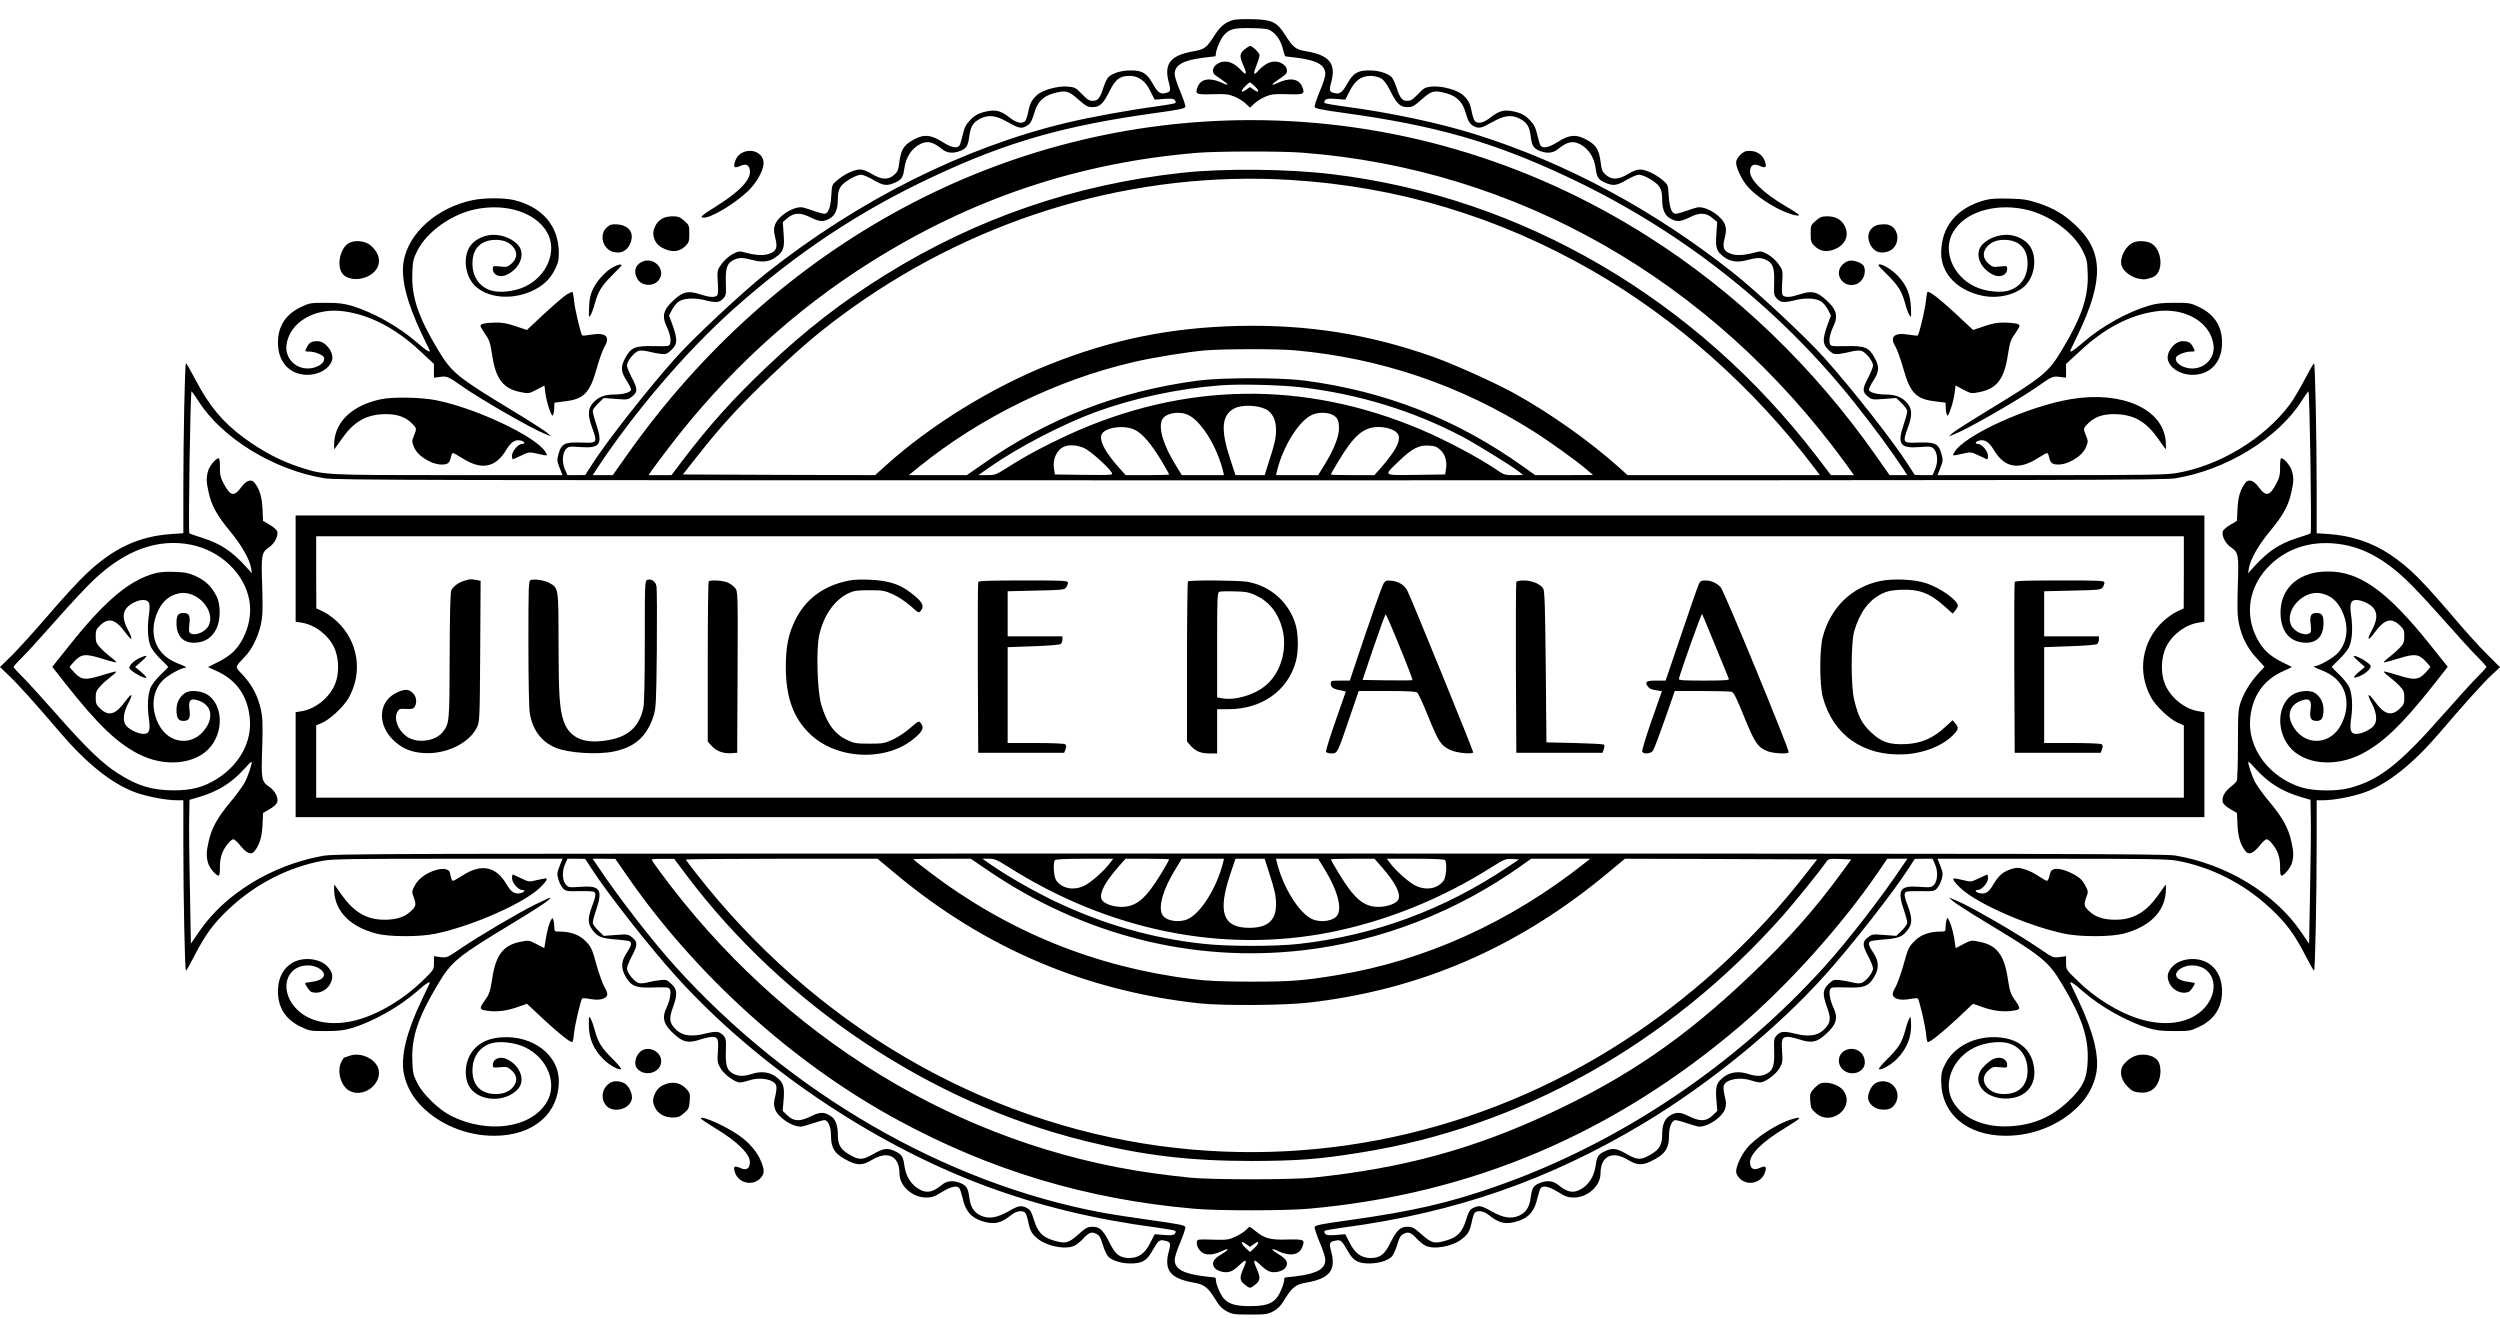 <svg width="110" height="58" viewBox="0 0 110 58" fill="none" xmlns="http://www.w3.org/2000/svg">
<path d="M54.295 0.873C53.934 0.965 53.711 1.136 53.464 1.52C53.096 2.098 53 2.172 52.542 2.252C51.506 2.429 51.21 2.79 51.421 3.602C51.53 3.997 51.512 4.049 51.259 4.1C51.048 4.152 50.927 4.054 50.704 3.654C50.457 3.213 50.234 3.087 49.728 3.099C49.349 3.099 48.975 3.213 48.782 3.379C48.722 3.431 48.614 3.648 48.547 3.866C48.415 4.278 48.312 4.421 48.144 4.432C47.933 4.449 47.867 4.409 47.596 4.129C47.331 3.854 47.288 3.837 46.975 3.808C46.553 3.774 45.885 3.957 45.644 4.169C45.397 4.392 45.318 4.541 45.246 4.907C45.21 5.09 45.15 5.279 45.113 5.319C44.987 5.468 44.722 5.411 44.42 5.17C44.065 4.89 43.836 4.821 43.469 4.89C43.125 4.953 42.902 5.056 42.703 5.268C42.493 5.485 42.438 5.594 42.342 6C42.3 6.189 42.24 6.378 42.209 6.412C42.107 6.544 41.842 6.486 41.486 6.257C40.932 5.903 40.613 5.891 40.101 6.2C39.757 6.406 39.637 6.618 39.571 7.139C39.528 7.488 39.492 7.568 39.336 7.699C39.077 7.923 38.793 7.911 38.372 7.659C38.161 7.528 37.974 7.459 37.842 7.459C37.582 7.459 37.167 7.654 36.847 7.923C36.606 8.123 36.606 8.129 36.576 8.609C36.546 9.136 36.444 9.405 36.269 9.405C36.209 9.405 35.974 9.342 35.757 9.261C35.534 9.181 35.311 9.118 35.251 9.118C34.823 9.118 34.209 9.542 34.094 9.908C34.04 10.068 34.046 10.2 34.112 10.463C34.221 10.892 34.166 11.041 33.871 11.155C33.624 11.258 33.263 11.241 32.805 11.115C32.528 11.041 32.504 11.041 32.232 11.184C32.064 11.276 31.877 11.441 31.75 11.613C31.552 11.894 31.552 11.894 31.582 12.414C31.606 12.775 31.6 12.952 31.552 12.998C31.443 13.101 31.214 13.084 30.793 12.946C30.287 12.786 30.07 12.826 29.684 13.169C29.19 13.604 29.106 13.896 29.334 14.371C29.479 14.674 29.539 14.966 29.485 15.121C29.449 15.235 29.413 15.241 28.768 15.229C27.931 15.212 27.762 15.287 27.509 15.756C27.298 16.139 27.316 16.357 27.581 16.763C27.684 16.923 27.768 17.095 27.768 17.146C27.768 17.255 27.431 17.358 27.045 17.358C26.635 17.358 26.37 17.45 26.147 17.667C25.864 17.942 25.84 18.233 26.045 18.794C26.292 19.475 26.28 19.498 25.666 19.475C24.84 19.441 24.701 19.509 24.569 19.996C24.503 20.236 24.509 20.299 24.623 20.585L24.75 20.906H19.761C14.351 20.906 14.273 20.9 13.279 20.585C12.399 20.311 11.556 19.87 10.748 19.275C9.796 18.577 9.206 17.861 8.603 16.711C8.392 16.311 8.206 15.985 8.182 15.985C8.133 15.985 8.067 19.212 8.067 21.569V23.463L7.543 23.498C6.109 23.595 4.989 24.116 3.79 25.254C3.47 25.552 2.723 26.364 2.133 27.057C1.536 27.749 0.813 28.55 0.524 28.836L0 29.351L0.361 29.695C0.723 30.026 1.609 31.011 2.675 32.264C3.826 33.608 4.934 34.489 5.946 34.861C6.471 35.05 7.302 35.211 7.772 35.211H8.067V37.11C8.067 39.496 8.133 42.706 8.182 42.706C8.206 42.706 8.368 42.42 8.549 42.065C9.037 41.116 9.399 40.623 10.079 39.988C11.242 38.89 12.7 38.146 14.218 37.871C14.634 37.797 15.466 37.785 19.731 37.785H24.75L24.623 38.106C24.509 38.392 24.503 38.455 24.569 38.695C24.611 38.838 24.701 39.016 24.774 39.09C24.888 39.21 24.948 39.222 25.485 39.21C25.804 39.204 26.093 39.216 26.129 39.239C26.232 39.302 26.22 39.428 26.051 39.874C25.864 40.377 25.858 40.629 26.039 40.875C26.274 41.213 26.431 41.282 27.063 41.333C27.383 41.356 27.672 41.396 27.702 41.419C27.816 41.482 27.774 41.625 27.575 41.928C27.322 42.3 27.31 42.626 27.551 43.01C27.78 43.387 27.973 43.467 28.642 43.45C29.395 43.433 29.407 43.433 29.467 43.519C29.545 43.627 29.479 44.011 29.341 44.308C29.106 44.795 29.19 45.081 29.684 45.522C30.07 45.865 30.287 45.905 30.793 45.745C30.997 45.676 31.238 45.624 31.323 45.624C31.588 45.624 31.624 45.71 31.588 46.248C31.558 46.694 31.564 46.763 31.696 46.992C31.853 47.272 32.335 47.627 32.558 47.627C32.63 47.627 32.811 47.587 32.949 47.541C33.437 47.375 34.04 47.484 34.148 47.753C34.178 47.833 34.166 48.011 34.112 48.228C34.046 48.491 34.04 48.623 34.094 48.783C34.203 49.144 34.829 49.573 35.239 49.573C35.287 49.573 35.522 49.504 35.751 49.43C35.986 49.349 36.221 49.286 36.275 49.286C36.438 49.286 36.564 49.584 36.564 49.973C36.564 50.557 36.745 50.803 37.39 51.112C37.757 51.283 37.992 51.266 38.372 51.032C39.065 50.614 39.577 50.871 39.577 51.633C39.577 52.182 40.143 52.691 40.752 52.691C41.011 52.691 41.119 52.651 41.45 52.445C41.848 52.205 42.107 52.148 42.209 52.279C42.24 52.313 42.3 52.502 42.348 52.691C42.474 53.275 42.709 53.561 43.185 53.721C43.728 53.898 44.035 53.836 44.505 53.452C44.716 53.28 44.999 53.24 45.113 53.366C45.15 53.412 45.204 53.572 45.234 53.727C45.324 54.162 45.391 54.288 45.662 54.505C46.071 54.843 46.903 54.997 47.282 54.808C47.379 54.762 47.547 54.625 47.656 54.505C47.897 54.242 48.035 54.184 48.21 54.276C48.385 54.362 48.409 54.402 48.547 54.843C48.614 55.048 48.722 55.26 48.782 55.312C48.975 55.478 49.337 55.586 49.728 55.592C50.234 55.598 50.457 55.478 50.692 55.054C50.957 54.585 51.012 54.539 51.228 54.585C51.512 54.642 51.53 54.682 51.421 55.089C51.21 55.901 51.506 56.262 52.542 56.439C53 56.519 53.156 56.645 53.518 57.24C53.651 57.463 53.783 57.595 53.976 57.698C54.223 57.829 54.307 57.841 55 57.841C55.693 57.841 55.777 57.829 56.024 57.698C56.217 57.595 56.349 57.463 56.482 57.24C56.844 56.645 57 56.519 57.458 56.439C58.494 56.262 58.79 55.901 58.579 55.089C58.47 54.682 58.488 54.642 58.772 54.585C58.988 54.539 59.043 54.585 59.308 55.054C59.543 55.478 59.766 55.598 60.272 55.592C60.663 55.586 61.025 55.478 61.218 55.312C61.278 55.26 61.386 55.048 61.453 54.843C61.591 54.402 61.615 54.362 61.79 54.276C61.965 54.184 62.103 54.242 62.344 54.505C62.453 54.625 62.621 54.762 62.718 54.808C63.097 54.997 63.929 54.843 64.338 54.505C64.609 54.288 64.676 54.162 64.766 53.727C64.796 53.572 64.85 53.412 64.887 53.366C65.001 53.24 65.284 53.28 65.495 53.452C65.965 53.836 66.272 53.898 66.814 53.721C67.29 53.561 67.525 53.275 67.652 52.691C67.7 52.502 67.76 52.313 67.791 52.279C67.893 52.148 68.152 52.205 68.55 52.445C68.881 52.651 68.99 52.691 69.249 52.691C69.857 52.691 70.423 52.182 70.423 51.633C70.423 50.871 70.936 50.614 71.628 51.032C72.008 51.266 72.243 51.283 72.61 51.112C73.255 50.803 73.436 50.557 73.436 49.973C73.436 49.584 73.562 49.286 73.725 49.286C73.779 49.286 74.02 49.349 74.249 49.43C74.484 49.504 74.713 49.573 74.761 49.573C75.171 49.573 75.797 49.144 75.906 48.783C75.96 48.623 75.954 48.491 75.888 48.228C75.834 48.011 75.822 47.833 75.852 47.753C75.96 47.484 76.563 47.375 77.051 47.541C77.189 47.587 77.37 47.627 77.442 47.627C77.665 47.627 78.147 47.272 78.304 46.992C78.436 46.763 78.442 46.694 78.412 46.248C78.376 45.71 78.412 45.624 78.677 45.624C78.762 45.624 79.003 45.676 79.207 45.745C79.714 45.905 79.93 45.865 80.316 45.522C80.81 45.081 80.894 44.795 80.659 44.308C80.521 44.011 80.455 43.627 80.533 43.519C80.593 43.433 80.605 43.433 81.358 43.45C82.027 43.467 82.22 43.387 82.449 43.01C82.69 42.626 82.678 42.3 82.431 41.928C82.226 41.625 82.184 41.482 82.298 41.419C82.328 41.396 82.618 41.356 82.937 41.333C83.569 41.282 83.726 41.213 83.967 40.875C84.142 40.629 84.136 40.377 83.949 39.874C83.78 39.428 83.768 39.302 83.871 39.239C83.907 39.216 84.196 39.204 84.515 39.21C85.052 39.222 85.112 39.21 85.226 39.09C85.299 39.016 85.389 38.838 85.431 38.695C85.497 38.455 85.491 38.392 85.377 38.106L85.25 37.785H90.269C94.534 37.785 95.366 37.797 95.782 37.871C97.3 38.146 98.758 38.89 99.921 39.988C100.601 40.623 100.963 41.116 101.451 42.065C101.632 42.42 101.794 42.706 101.818 42.706C101.867 42.706 101.933 39.496 101.933 37.11V35.211H102.228C102.698 35.211 103.529 35.05 104.054 34.861C105.066 34.489 106.174 33.608 107.325 32.264C108.391 31.011 109.277 30.026 109.639 29.695L110 29.357L109.446 28.802C109.138 28.504 108.554 27.858 108.138 27.371C106.53 25.483 106.018 24.974 105.168 24.402C104.373 23.87 103.463 23.566 102.463 23.498L101.933 23.463V21.569C101.933 19.212 101.867 15.985 101.818 15.985C101.794 15.985 101.608 16.311 101.397 16.717C101.186 17.118 100.897 17.604 100.746 17.804C99.613 19.315 97.637 20.505 95.739 20.82C95.318 20.889 94.36 20.906 90.239 20.906H85.25L85.377 20.585C85.491 20.299 85.497 20.236 85.431 19.996C85.299 19.509 85.16 19.441 84.335 19.475C83.72 19.498 83.708 19.475 83.955 18.794C84.16 18.233 84.136 17.942 83.853 17.667C83.63 17.45 83.365 17.358 82.955 17.358C82.569 17.358 82.232 17.255 82.232 17.146C82.232 17.095 82.316 16.923 82.419 16.763C82.684 16.357 82.702 16.139 82.491 15.756C82.238 15.287 82.069 15.212 81.232 15.229C80.587 15.241 80.551 15.235 80.515 15.121C80.461 14.966 80.521 14.674 80.665 14.371C80.894 13.896 80.81 13.604 80.316 13.169C79.93 12.826 79.714 12.786 79.207 12.946C78.786 13.084 78.557 13.101 78.448 12.998C78.4 12.952 78.394 12.775 78.418 12.414C78.448 11.894 78.448 11.894 78.249 11.613C78.123 11.441 77.936 11.276 77.768 11.184C77.496 11.041 77.472 11.041 77.195 11.115C76.737 11.241 76.376 11.258 76.129 11.155C75.834 11.041 75.779 10.892 75.888 10.463C75.954 10.2 75.96 10.068 75.906 9.908C75.791 9.542 75.177 9.118 74.749 9.118C74.689 9.118 74.466 9.181 74.243 9.261C74.026 9.342 73.791 9.405 73.731 9.405C73.556 9.405 73.454 9.136 73.424 8.609C73.394 8.129 73.394 8.123 73.153 7.923C72.833 7.654 72.418 7.459 72.159 7.459C72.026 7.459 71.839 7.528 71.628 7.659C71.207 7.911 70.923 7.923 70.664 7.699C70.508 7.568 70.472 7.488 70.429 7.139C70.363 6.618 70.243 6.406 69.899 6.2C69.387 5.891 69.068 5.903 68.513 6.263C68.158 6.486 67.893 6.544 67.791 6.412C67.76 6.378 67.7 6.189 67.658 6C67.562 5.594 67.507 5.485 67.296 5.268C67.098 5.056 66.875 4.953 66.531 4.89C66.164 4.821 65.935 4.89 65.579 5.17C65.278 5.411 65.013 5.468 64.887 5.319C64.85 5.279 64.79 5.09 64.754 4.907C64.682 4.541 64.603 4.392 64.356 4.169C64.115 3.957 63.447 3.774 63.025 3.808C62.712 3.837 62.669 3.854 62.404 4.129C62.133 4.409 62.067 4.449 61.856 4.432C61.688 4.421 61.585 4.278 61.453 3.866C61.386 3.648 61.278 3.431 61.218 3.379C61.025 3.213 60.651 3.099 60.272 3.099C59.766 3.087 59.543 3.213 59.296 3.654C59.073 4.054 58.952 4.152 58.741 4.1C58.488 4.049 58.47 3.997 58.579 3.602C58.79 2.79 58.494 2.429 57.458 2.252C57 2.172 56.904 2.098 56.536 1.52C56.193 0.976 55.958 0.862 55.127 0.844C54.771 0.833 54.404 0.85 54.295 0.873ZM55.946 1.371C56.199 1.548 56.368 1.823 56.452 2.172C56.494 2.344 56.542 2.481 56.56 2.481C56.578 2.481 56.801 2.51 57.048 2.538C57.946 2.653 58.314 2.859 58.314 3.259C58.314 3.368 58.205 3.711 58.067 4.026C57.934 4.346 57.832 4.65 57.844 4.701C57.862 4.775 58.109 4.827 59.217 4.981C63.188 5.531 65.706 6.252 68.947 7.774C73.924 10.103 78.262 13.519 81.623 17.753C82.521 18.886 83.214 19.836 83.762 20.66L83.919 20.906H83.527H83.142L82.527 20.03C79.798 16.145 76.37 12.849 72.502 10.4C67.212 7.041 61.2 5.285 55.042 5.285C44.234 5.29 34.191 10.675 27.605 19.996L26.961 20.906H26.521H26.081L26.238 20.66C27.913 18.119 30.196 15.453 32.293 13.582C35.052 11.127 37.829 9.279 41.053 7.774C44.294 6.252 46.812 5.531 50.783 4.981C51.891 4.827 52.138 4.775 52.156 4.701C52.168 4.65 52.066 4.346 51.933 4.026C51.795 3.711 51.686 3.368 51.686 3.259C51.686 2.859 52.054 2.653 52.952 2.538C53.199 2.51 53.422 2.481 53.452 2.481C53.476 2.481 53.494 2.447 53.494 2.407C53.494 2.201 53.699 1.714 53.861 1.537C54.108 1.268 54.301 1.222 55.102 1.239C55.675 1.251 55.801 1.268 55.946 1.371ZM50.198 3.488C50.361 3.591 50.487 3.745 50.614 4.009L50.807 4.386L51.21 4.352C51.53 4.329 51.632 4.341 51.692 4.404C51.735 4.455 51.741 4.507 51.711 4.535C51.68 4.558 51.319 4.621 50.909 4.678C49.734 4.833 47.993 5.147 46.945 5.399C42.426 6.475 37.799 8.792 33.733 12.008C32.678 12.843 30.527 14.852 29.72 15.756C28.503 17.118 26.684 19.435 26.045 20.442L25.75 20.9L25.358 20.906H24.967L24.852 20.642C24.72 20.333 24.744 19.927 24.912 19.75C25.015 19.647 25.069 19.635 25.521 19.67C26.407 19.738 26.533 19.555 26.232 18.657C26.147 18.411 26.081 18.159 26.081 18.09C26.081 18.027 26.19 17.873 26.322 17.747L26.563 17.512L27.099 17.553C27.611 17.593 27.636 17.587 27.816 17.444C28.063 17.249 28.063 17.112 27.798 16.614C27.684 16.397 27.587 16.156 27.587 16.082C27.587 15.887 27.919 15.481 28.111 15.435C28.202 15.413 28.395 15.43 28.545 15.47C28.696 15.51 28.937 15.556 29.076 15.573C29.304 15.596 29.359 15.573 29.545 15.395C29.811 15.144 29.817 14.943 29.6 14.325L29.437 13.879L29.57 13.627C29.642 13.496 29.768 13.33 29.859 13.273C30.076 13.118 30.552 13.095 30.997 13.204C31.503 13.33 31.642 13.318 31.811 13.147C31.943 13.009 31.955 12.964 31.937 12.431C31.919 11.785 31.991 11.579 32.287 11.436C32.51 11.327 32.696 11.327 33.112 11.441C33.534 11.556 33.853 11.522 34.124 11.321C34.474 11.075 34.528 10.909 34.48 10.303L34.444 9.771L34.66 9.588C34.95 9.347 35.227 9.342 35.697 9.582C36.082 9.771 36.257 9.771 36.54 9.593C36.763 9.456 36.865 9.187 36.865 8.764C36.865 8.506 36.902 8.352 36.986 8.22C37.118 8.008 37.667 7.688 37.89 7.688C37.974 7.688 38.215 7.791 38.432 7.917C38.872 8.174 39.016 8.191 39.378 8.037C39.673 7.905 39.739 7.808 39.794 7.396C39.86 6.915 40.113 6.526 40.492 6.338C40.8 6.183 41.053 6.24 41.432 6.549C41.655 6.738 41.926 6.767 42.246 6.641C42.529 6.526 42.595 6.418 42.649 5.994C42.703 5.565 42.824 5.376 43.131 5.222C43.493 5.033 43.824 5.079 44.336 5.371C44.812 5.639 44.927 5.668 45.138 5.559C45.33 5.462 45.397 5.353 45.517 4.947C45.644 4.495 45.897 4.238 46.336 4.112C46.891 3.957 47.005 3.986 47.439 4.369C47.782 4.672 47.855 4.713 48.072 4.713C48.391 4.713 48.541 4.569 48.825 4.003C49.078 3.488 49.276 3.339 49.698 3.339C49.891 3.339 50.036 3.379 50.198 3.488ZM60.766 3.448C60.898 3.528 61.019 3.694 61.175 4.003C61.459 4.569 61.609 4.713 61.928 4.713C62.145 4.713 62.218 4.672 62.561 4.369C62.995 3.986 63.109 3.957 63.664 4.112C64.103 4.238 64.356 4.495 64.483 4.947C64.603 5.353 64.67 5.462 64.862 5.559C65.073 5.668 65.188 5.639 65.664 5.371C66.176 5.079 66.507 5.033 66.869 5.222C67.176 5.376 67.296 5.565 67.351 5.994C67.405 6.418 67.471 6.526 67.754 6.641C68.074 6.767 68.345 6.738 68.568 6.549C68.947 6.24 69.2 6.183 69.508 6.338C69.887 6.526 70.14 6.915 70.207 7.396C70.261 7.808 70.327 7.905 70.622 8.037C70.984 8.191 71.128 8.174 71.568 7.917C71.785 7.791 72.026 7.688 72.11 7.688C72.333 7.688 72.882 8.008 73.014 8.22C73.098 8.352 73.135 8.506 73.135 8.764C73.135 9.187 73.237 9.456 73.46 9.593C73.743 9.771 73.918 9.771 74.303 9.582C74.773 9.342 75.05 9.347 75.34 9.588L75.556 9.771L75.52 10.303C75.472 10.909 75.526 11.075 75.876 11.321C76.147 11.522 76.466 11.556 76.888 11.441C77.304 11.327 77.49 11.327 77.713 11.436C78.008 11.579 78.081 11.785 78.063 12.431C78.045 12.964 78.057 13.009 78.189 13.147C78.358 13.318 78.497 13.33 79.003 13.204C79.448 13.095 79.924 13.118 80.141 13.273C80.232 13.33 80.358 13.496 80.43 13.627L80.563 13.879L80.4 14.325C80.183 14.943 80.189 15.144 80.455 15.395C80.641 15.573 80.696 15.596 80.924 15.573C81.063 15.556 81.304 15.51 81.455 15.47C81.605 15.43 81.798 15.413 81.888 15.435C82.081 15.481 82.413 15.887 82.413 16.082C82.413 16.156 82.316 16.397 82.202 16.614C81.937 17.112 81.937 17.249 82.184 17.444C82.364 17.587 82.388 17.593 82.901 17.553L83.437 17.512L83.678 17.747C83.81 17.873 83.919 18.027 83.919 18.09C83.919 18.159 83.853 18.411 83.768 18.657C83.467 19.555 83.594 19.738 84.479 19.67C84.931 19.635 84.985 19.647 85.088 19.75C85.256 19.927 85.28 20.333 85.148 20.642L85.033 20.906H84.642L84.25 20.9L83.955 20.442C83.316 19.435 81.497 17.118 80.28 15.756C79.473 14.852 77.322 12.843 76.267 12.008C72.779 9.244 68.911 7.167 64.953 5.92C63.338 5.411 61.151 4.947 59.091 4.678C58.681 4.621 58.32 4.558 58.289 4.535C58.259 4.507 58.265 4.455 58.308 4.404C58.368 4.341 58.47 4.329 58.79 4.352L59.193 4.386L59.386 4.009C59.615 3.545 59.898 3.339 60.302 3.339C60.465 3.339 60.651 3.385 60.766 3.448ZM57.265 6.715C66.736 7.425 75.303 12.311 81.171 20.345L81.575 20.906H81.069H80.563L79.973 20.133C74.641 13.152 66.971 8.672 58.615 7.665C56.675 7.43 53.855 7.402 52.018 7.602C47.312 8.111 42.962 9.605 38.974 12.082C37.04 13.284 35.474 14.497 33.757 16.122C32.245 17.558 31.208 18.714 30.039 20.253L29.545 20.906H29.045H28.539L28.66 20.723C28.726 20.625 29.069 20.162 29.425 19.698C31.913 16.431 34.925 13.662 38.281 11.55C42.752 8.729 47.475 7.15 52.711 6.721C53.548 6.652 56.368 6.647 57.265 6.715ZM56.777 7.917C61.495 8.203 65.911 9.53 70.044 11.899C73.743 14.022 77.159 17.055 79.846 20.602L80.075 20.906H75.846H71.61L71.213 20.545C69.935 19.407 68.254 18.216 66.67 17.329C65.79 16.843 64.001 16.036 63.055 15.699C60.217 14.697 57.536 14.274 54.488 14.342C51.494 14.411 48.903 14.943 46.144 16.048C43.643 17.049 40.986 18.686 39.053 20.413L38.504 20.906L34.275 20.894L30.046 20.877L30.678 20.076C31.744 18.72 32.552 17.839 33.998 16.465C35.407 15.132 36.197 14.474 37.498 13.541C43.173 9.496 49.993 7.505 56.777 7.917ZM56.958 15.413C60.73 15.75 64.266 16.946 67.471 18.977C68.206 19.441 69.357 20.27 69.791 20.642L70.092 20.9L68.821 20.906H67.55L67.043 20.545C64.115 18.451 60.989 17.221 57.41 16.746C56.356 16.608 53.765 16.608 52.711 16.746C49.198 17.209 46.077 18.422 43.216 20.436L42.541 20.906H41.264H39.986L40.438 20.539C43.155 18.348 46.505 16.711 49.885 15.928C50.752 15.727 52.211 15.493 53.012 15.418C53.831 15.35 56.181 15.344 56.958 15.413ZM57.265 17.043C59.79 17.341 62.194 18.079 64.362 19.223C65.001 19.567 66.531 20.511 66.839 20.757L67.019 20.9L66.604 20.906C66.23 20.906 66.17 20.889 65.911 20.711C65.14 20.173 63.621 19.366 62.525 18.903C57.38 16.723 52.09 16.803 47.005 19.132C45.951 19.618 45.15 20.047 44.324 20.574C43.824 20.889 43.782 20.906 43.42 20.906H43.047L43.553 20.551C44.8 19.681 46.698 18.691 48.192 18.136C49.861 17.524 51.789 17.106 53.675 16.957C54.518 16.889 56.362 16.935 57.265 17.043ZM8.718 17.627C9.754 19.275 12.043 20.677 14.267 21.043C14.785 21.129 18.297 21.134 55 21.134C91.703 21.134 95.215 21.129 95.733 21.043C97.957 20.677 100.246 19.275 101.282 17.627C101.415 17.415 101.547 17.232 101.571 17.215C101.626 17.186 101.722 23.418 101.668 23.463C101.65 23.486 101.379 23.578 101.071 23.675C100.288 23.927 99.782 24.264 99.174 24.94L98.915 25.226L98.951 24.997C99.023 24.596 99.372 23.984 99.884 23.366C100.445 22.691 100.692 22.25 100.818 21.672C100.927 21.197 100.927 21.009 100.842 20.711C100.776 20.494 100.499 20.162 100.378 20.162C100.342 20.162 100.318 20.328 100.324 20.551C100.33 20.871 100.3 21.003 100.168 21.26C99.866 21.838 99.704 21.873 99.372 21.421C99.174 21.146 98.945 21.066 98.812 21.226C98.583 21.506 98.475 21.855 98.451 22.382L98.426 22.92L98.131 23.091C97.963 23.189 97.818 23.32 97.8 23.389C97.752 23.578 97.914 23.904 98.137 24.064C98.499 24.31 98.511 24.379 98.463 25.786C98.433 26.834 98.445 27.131 98.523 27.48C98.649 28.064 98.896 28.533 99.3 28.968L99.637 29.34L99.384 29.614C99.017 30.015 98.758 30.438 98.601 30.862C98.481 31.211 98.469 31.337 98.469 32.75C98.469 33.586 98.445 34.306 98.42 34.358C98.39 34.409 98.27 34.53 98.143 34.627C97.884 34.827 97.746 35.09 97.8 35.291C97.824 35.376 97.951 35.497 98.131 35.6L98.426 35.771L98.451 36.309C98.475 36.836 98.583 37.185 98.812 37.465C98.945 37.631 99.155 37.539 99.421 37.213C99.541 37.053 99.686 36.927 99.734 36.927C99.782 36.927 99.884 37.013 99.969 37.116C100.228 37.436 100.324 37.728 100.324 38.14C100.318 38.363 100.342 38.529 100.378 38.529C100.499 38.529 100.776 38.197 100.842 37.98C100.927 37.682 100.927 37.494 100.818 37.019C100.686 36.435 100.439 35.983 99.891 35.325C99.619 35.005 99.324 34.598 99.228 34.421C99.071 34.118 98.89 33.563 98.933 33.517C98.945 33.505 99.089 33.648 99.252 33.831C99.824 34.461 100.409 34.821 101.24 35.068L101.662 35.193L101.674 35.931C101.686 36.338 101.674 37.763 101.644 39.096L101.601 41.522L101.228 40.978C100.077 39.302 97.945 38.014 95.703 37.642C95.227 37.568 90.901 37.556 54.964 37.556C15.676 37.556 14.743 37.556 14.164 37.665C11.953 38.072 9.899 39.33 8.772 40.978L8.399 41.522L8.356 39.096C8.326 37.763 8.314 36.338 8.326 35.931L8.338 35.193L8.76 35.068C9.591 34.821 10.176 34.461 10.748 33.831C10.911 33.648 11.055 33.505 11.068 33.517C11.11 33.563 10.929 34.118 10.772 34.421C10.676 34.598 10.381 35.005 10.11 35.325C9.561 35.983 9.314 36.435 9.182 37.019C9.073 37.494 9.073 37.682 9.158 37.98C9.224 38.197 9.501 38.529 9.622 38.529C9.658 38.529 9.682 38.363 9.676 38.14C9.676 37.728 9.772 37.436 10.031 37.116C10.116 37.013 10.218 36.927 10.266 36.927C10.314 36.927 10.459 37.053 10.579 37.213C10.845 37.539 11.055 37.631 11.188 37.465C11.417 37.185 11.525 36.836 11.55 36.309L11.574 35.771L11.869 35.6C12.056 35.491 12.176 35.376 12.2 35.285C12.254 35.096 12.098 34.793 11.857 34.627C11.501 34.381 11.489 34.312 11.537 32.905C11.568 31.857 11.556 31.56 11.477 31.211C11.345 30.627 11.104 30.158 10.7 29.717C10.314 29.305 10.308 29.397 10.796 28.871C11.098 28.55 11.357 28.018 11.477 27.48C11.556 27.131 11.568 26.834 11.537 25.786C11.489 24.379 11.501 24.31 11.863 24.064C12.086 23.904 12.248 23.578 12.2 23.389C12.182 23.32 12.037 23.189 11.869 23.091L11.574 22.92L11.55 22.382C11.525 21.855 11.417 21.506 11.188 21.226C11.055 21.066 10.826 21.146 10.628 21.421C10.296 21.873 10.134 21.838 9.832 21.26C9.7 21.003 9.67 20.871 9.676 20.551C9.682 20.328 9.658 20.162 9.622 20.162C9.501 20.162 9.224 20.494 9.158 20.711C9.073 21.009 9.073 21.197 9.182 21.672C9.308 22.25 9.555 22.691 10.116 23.366C10.628 23.984 10.977 24.596 11.049 24.997L11.086 25.226L10.826 24.94C10.218 24.264 9.712 23.927 8.929 23.675C8.621 23.578 8.35 23.486 8.332 23.463C8.278 23.418 8.374 17.186 8.429 17.215C8.453 17.232 8.585 17.415 8.718 17.627ZM55.681 17.999C55.976 18.136 56.145 18.468 56.145 18.903C56.145 19.281 56.084 19.544 55.831 20.316L55.645 20.906H55H54.361L54.139 20.23C53.699 18.909 53.747 18.268 54.307 17.97C54.633 17.804 55.295 17.816 55.681 17.999ZM52.265 18.251C52.849 18.514 53.548 19.641 53.819 20.745L53.855 20.906H52.928H52L51.717 20.442C51.174 19.567 50.951 18.788 51.144 18.445C51.295 18.176 51.873 18.073 52.265 18.251ZM58.615 18.245C58.85 18.359 58.916 18.497 58.916 18.857C58.91 19.223 58.687 19.796 58.283 20.442L58 20.906H57.072H56.145L56.181 20.745C56.446 19.647 57.145 18.525 57.723 18.256C57.976 18.136 58.386 18.131 58.615 18.245ZM49.945 18.92C50.277 19.086 50.65 19.527 51.102 20.27C51.289 20.585 51.445 20.86 51.445 20.877C51.445 20.894 51.018 20.906 50.487 20.906H49.529L49.252 20.597C48.656 19.933 48.385 19.435 48.457 19.155C48.547 18.811 49.445 18.668 49.945 18.92ZM61.248 18.903C61.543 19.029 61.615 19.195 61.507 19.504C61.422 19.75 61.127 20.173 60.748 20.597L60.471 20.906H59.513C58.982 20.906 58.555 20.894 58.555 20.877C58.555 20.86 58.711 20.585 58.904 20.27C59.579 19.149 60.001 18.788 60.657 18.788C60.856 18.788 61.097 18.834 61.248 18.903ZM47.704 19.715C47.975 19.836 48.782 20.562 48.915 20.791C48.981 20.906 48.969 20.906 47.698 20.894L46.415 20.877L46.379 20.648C46.3 20.213 46.499 19.778 46.837 19.647C47.059 19.555 47.427 19.59 47.704 19.715ZM63.38 19.801C63.591 19.996 63.682 20.322 63.621 20.648L63.585 20.877L62.302 20.894C60.802 20.911 60.856 20.957 61.585 20.259C62.133 19.733 62.447 19.572 62.88 19.607C63.139 19.624 63.236 19.664 63.38 19.801ZM8.399 23.967C9.7 24.224 10.766 25.237 10.971 26.422C11.068 26.959 10.965 27.56 10.694 28.087C10.435 28.579 10.146 28.853 9.585 29.134L9.152 29.351L9.525 29.523C10.393 29.906 10.893 30.61 10.989 31.588C11.098 32.641 10.537 33.66 9.507 34.295C8.941 34.644 8.411 34.776 7.645 34.776C6.687 34.77 6.067 34.587 5.193 34.032C4.519 33.608 3.778 32.893 2.494 31.434C1.898 30.759 1.229 30.021 1.006 29.797C0.777 29.574 0.596 29.368 0.596 29.346C0.596 29.323 0.777 29.117 1.006 28.893C1.229 28.67 1.898 27.932 2.494 27.257C3.091 26.582 3.832 25.786 4.139 25.5C5.525 24.196 6.953 23.681 8.399 23.967ZM103.078 23.961C104.029 24.121 104.927 24.619 105.861 25.5C106.168 25.786 106.909 26.582 107.506 27.257C108.102 27.932 108.771 28.67 109 28.893C109.223 29.117 109.404 29.323 109.404 29.346C109.404 29.368 109.223 29.574 108.994 29.797C108.771 30.021 108.102 30.759 107.506 31.434C105.56 33.648 104.674 34.335 103.361 34.678C102.8 34.821 101.836 34.81 101.3 34.656C99.854 34.226 98.872 32.916 99.011 31.588C99.107 30.61 99.607 29.906 100.475 29.523L100.848 29.351L100.415 29.134C99.854 28.853 99.565 28.579 99.306 28.087C98.734 26.982 98.969 25.729 99.909 24.837C100.728 24.058 101.842 23.749 103.078 23.961ZM26.051 38.255C26.726 39.302 28.587 41.676 29.726 42.935C33.251 46.849 38.348 50.311 43.312 52.165C45.686 53.051 48.132 53.647 50.903 54.013C51.319 54.07 51.68 54.133 51.711 54.156C51.741 54.184 51.735 54.236 51.692 54.288C51.632 54.35 51.53 54.362 51.21 54.339L50.807 54.305L50.614 54.682C50.385 55.146 50.102 55.352 49.698 55.352C49.276 55.352 49.078 55.203 48.825 54.688C48.541 54.122 48.391 53.978 48.072 53.978C47.855 53.978 47.782 54.019 47.439 54.322C46.999 54.711 46.873 54.739 46.318 54.568C45.86 54.425 45.656 54.202 45.493 53.675C45.379 53.309 45.33 53.223 45.18 53.149C44.921 53.023 44.824 53.04 44.366 53.303C43.866 53.584 43.505 53.641 43.167 53.492C42.854 53.349 42.703 53.12 42.649 52.685C42.595 52.273 42.529 52.165 42.246 52.05C41.926 51.924 41.655 51.953 41.432 52.142C41.053 52.451 40.8 52.508 40.492 52.353C40.113 52.165 39.86 51.776 39.794 51.295C39.739 50.889 39.679 50.797 39.396 50.66C39.053 50.494 38.884 50.517 38.42 50.78C37.944 51.055 37.787 51.055 37.329 50.774C36.974 50.562 36.865 50.356 36.865 49.916C36.865 49.504 36.757 49.229 36.54 49.098C36.257 48.92 36.082 48.92 35.697 49.109C35.209 49.355 34.931 49.349 34.654 49.086L34.438 48.88L34.48 48.377C34.528 47.787 34.468 47.616 34.124 47.364C33.853 47.169 33.474 47.124 33.094 47.249C32.739 47.364 32.51 47.364 32.287 47.255C31.991 47.112 31.919 46.906 31.937 46.26C31.955 45.727 31.943 45.682 31.811 45.544C31.642 45.373 31.503 45.361 30.997 45.487C30.443 45.624 30.046 45.573 29.786 45.338C29.455 45.035 29.419 44.852 29.6 44.349C29.817 43.753 29.811 43.547 29.545 43.296C29.353 43.112 29.31 43.095 29.051 43.124C28.889 43.141 28.654 43.187 28.515 43.221C28.383 43.261 28.202 43.279 28.111 43.256C27.919 43.21 27.587 42.803 27.587 42.609C27.587 42.535 27.684 42.294 27.798 42.077C28.063 41.579 28.063 41.442 27.816 41.247C27.636 41.104 27.611 41.098 27.099 41.138L26.563 41.178L26.322 40.944C26.19 40.818 26.081 40.663 26.081 40.601C26.081 40.532 26.147 40.28 26.232 40.034C26.533 39.136 26.407 38.953 25.521 39.021C25.069 39.056 25.015 39.044 24.912 38.941C24.744 38.764 24.72 38.358 24.852 38.049L24.967 37.785H25.358L25.75 37.791L26.051 38.255ZM27.551 38.478C30.564 42.861 34.883 46.769 39.45 49.252C43.565 51.495 47.806 52.771 52.53 53.183C53.584 53.28 56.548 53.275 57.591 53.183C64.73 52.548 70.984 49.899 76.569 45.138C78.689 43.33 81.045 40.704 82.642 38.369L83.039 37.785H83.479H83.925L83.702 38.111C82.786 39.485 81.304 41.396 80.28 42.529C76.334 46.9 71.231 50.311 65.832 52.199C63.748 52.931 62.169 53.292 59.398 53.681C58.121 53.858 57.862 53.91 57.844 53.99C57.832 54.041 57.934 54.345 58.067 54.665C58.205 54.98 58.314 55.323 58.314 55.432C58.314 55.832 57.946 56.038 57.048 56.153C56.801 56.181 56.578 56.21 56.554 56.21C56.524 56.21 56.506 56.244 56.506 56.284C56.506 56.49 56.301 56.977 56.145 57.143C55.922 57.383 55.627 57.469 55 57.469C54.373 57.469 54.078 57.383 53.855 57.143C53.699 56.977 53.494 56.49 53.494 56.284C53.494 56.244 53.476 56.21 53.452 56.21C53.422 56.21 53.199 56.181 52.952 56.153C52.054 56.038 51.686 55.832 51.686 55.432C51.686 55.323 51.795 54.98 51.933 54.665C52.066 54.345 52.168 54.041 52.156 53.99C52.138 53.91 51.879 53.858 50.602 53.681C49.758 53.561 48.782 53.412 48.433 53.343C41.583 52.05 34.757 48.102 29.72 42.529C28.696 41.396 27.214 39.485 26.298 38.111L26.075 37.785H26.575L27.075 37.791L27.551 38.478ZM30.202 38.506C34.528 44.245 40.932 48.52 47.74 50.202C50.313 50.843 52.337 51.083 55.09 51.083C57.078 51.078 58.036 51.009 59.874 50.711C66.923 49.59 73.454 45.922 78.454 40.28C78.978 39.685 80.099 38.3 80.364 37.911C80.449 37.791 80.491 37.78 80.955 37.797L81.455 37.814L81.081 38.329C79.828 40.051 78.653 41.367 76.906 43.021C74.093 45.687 71.586 47.404 68.224 48.972C64.802 50.568 61.73 51.404 57.771 51.816C56.831 51.913 53.331 51.913 52.349 51.816C51.933 51.776 51.228 51.69 50.783 51.627C42.233 50.448 34.401 45.659 29.015 38.323C28.828 38.066 28.672 37.843 28.672 37.82C28.672 37.803 28.895 37.785 29.172 37.791H29.666L30.202 38.506ZM39.408 38.449C43.318 41.711 47.746 43.599 52.771 44.148C53.807 44.257 56.5 44.24 57.591 44.114C62.537 43.547 66.857 41.665 70.821 38.346L71.496 37.785L75.725 37.797L79.954 37.814L79.418 38.501C77.346 41.156 74.809 43.53 72.014 45.43C65.802 49.647 58.392 51.415 51.054 50.425C43.113 49.349 35.781 45.041 30.612 38.403C30.371 38.1 30.178 37.837 30.178 37.82C30.178 37.803 32.076 37.785 34.395 37.785H38.613L39.408 38.449ZM43.463 38.295C47.644 41.144 52.458 42.369 57.319 41.814C60.742 41.425 64.115 40.114 66.983 38.06L67.369 37.785H68.67H69.972L69.737 37.968C66.447 40.578 62.688 42.277 58.826 42.907C57.319 43.153 56.783 43.193 55.03 43.193C53.771 43.187 53.126 43.164 52.5 43.084C48.204 42.563 44.3 40.972 40.86 38.34C40.486 38.06 40.179 37.814 40.179 37.803C40.179 37.797 40.752 37.785 41.444 37.785H42.715L43.463 38.295ZM44.324 38.117C48.764 40.944 53.801 41.968 58.567 41.013C61.013 40.52 63.417 39.553 65.591 38.18C66.194 37.803 66.242 37.78 66.531 37.797L66.839 37.814L66.369 38.129C63.531 40.034 60.471 41.161 57.139 41.533C56.102 41.648 54.012 41.648 52.952 41.528C50.662 41.282 48.505 40.658 46.379 39.639C45.481 39.21 44.306 38.535 43.613 38.054L43.228 37.785H43.511C43.764 37.785 43.866 37.831 44.324 38.117ZM48.843 37.968C48.59 38.312 47.981 38.85 47.704 38.975C47.222 39.199 46.722 39.096 46.469 38.73C46.367 38.575 46.324 37.98 46.415 37.848C46.439 37.808 46.879 37.785 47.716 37.785H48.981L48.843 37.968ZM51.445 37.814C51.445 37.831 51.289 38.106 51.102 38.42C50.421 39.542 49.999 39.903 49.343 39.903C48.909 39.897 48.511 39.737 48.457 39.536C48.385 39.256 48.632 38.804 49.21 38.14L49.523 37.785H50.481C51.012 37.785 51.445 37.797 51.445 37.814ZM53.819 37.94C53.548 39.044 52.837 40.183 52.265 40.44C51.873 40.618 51.295 40.52 51.144 40.252C50.951 39.903 51.174 39.124 51.717 38.249L52 37.785H52.928H53.855L53.819 37.94ZM55.831 38.369C56.084 39.147 56.145 39.41 56.145 39.788C56.145 40.503 55.777 40.824 54.97 40.824C53.807 40.824 53.566 40.148 54.132 38.466L54.361 37.785H55H55.645L55.831 38.369ZM58.283 38.249C58.826 39.124 59.049 39.903 58.856 40.252C58.705 40.52 58.127 40.618 57.735 40.44C57.163 40.183 56.452 39.044 56.181 37.94L56.145 37.785H57.072H58L58.283 38.249ZM60.79 38.14C61.368 38.804 61.615 39.256 61.543 39.536C61.489 39.737 61.091 39.897 60.657 39.903C60.001 39.903 59.579 39.542 58.904 38.42C58.711 38.106 58.555 37.831 58.555 37.814C58.555 37.797 58.988 37.785 59.519 37.785H60.477L60.79 38.14ZM63.585 37.848C63.676 37.98 63.633 38.575 63.531 38.73C63.278 39.096 62.778 39.199 62.296 38.975C62.019 38.85 61.41 38.312 61.157 37.968L61.019 37.785H62.284C63.121 37.785 63.561 37.808 63.585 37.848ZM85.148 38.049C85.28 38.358 85.256 38.764 85.088 38.941C84.985 39.044 84.931 39.056 84.479 39.021C83.594 38.953 83.467 39.136 83.768 40.034C83.853 40.28 83.919 40.532 83.919 40.601C83.919 40.663 83.81 40.818 83.678 40.944L83.437 41.178L82.901 41.138C82.388 41.098 82.364 41.104 82.184 41.247C81.937 41.442 81.937 41.579 82.202 42.077C82.316 42.294 82.413 42.535 82.413 42.609C82.413 42.803 82.081 43.21 81.888 43.256C81.798 43.279 81.617 43.261 81.485 43.221C81.346 43.187 81.111 43.141 80.949 43.124C80.69 43.095 80.647 43.112 80.455 43.296C80.189 43.547 80.183 43.753 80.4 44.349C80.581 44.852 80.545 45.035 80.214 45.338C79.954 45.573 79.557 45.624 79.003 45.487C78.497 45.361 78.358 45.373 78.189 45.544C78.057 45.682 78.045 45.727 78.063 46.26C78.081 46.906 78.008 47.112 77.713 47.255C77.49 47.364 77.261 47.364 76.906 47.249C76.526 47.124 76.147 47.169 75.876 47.364C75.532 47.616 75.472 47.787 75.52 48.377L75.562 48.88L75.346 49.086C75.069 49.349 74.791 49.355 74.303 49.109C73.918 48.92 73.743 48.92 73.46 49.098C73.243 49.229 73.135 49.504 73.135 49.916C73.135 50.356 73.026 50.562 72.671 50.774C72.213 51.055 72.056 51.055 71.58 50.78C71.116 50.517 70.948 50.494 70.604 50.66C70.321 50.797 70.261 50.889 70.207 51.295C70.14 51.776 69.887 52.165 69.508 52.353C69.2 52.508 68.947 52.451 68.568 52.142C68.345 51.953 68.074 51.924 67.754 52.05C67.471 52.165 67.405 52.273 67.351 52.685C67.296 53.12 67.146 53.349 66.833 53.492C66.495 53.641 66.134 53.584 65.634 53.303C65.176 53.04 65.079 53.023 64.82 53.149C64.67 53.223 64.621 53.309 64.507 53.675C64.344 54.202 64.14 54.425 63.682 54.568C63.127 54.739 63.001 54.711 62.561 54.322C62.218 54.019 62.145 53.978 61.928 53.978C61.609 53.978 61.459 54.122 61.175 54.688C60.922 55.203 60.724 55.352 60.302 55.352C59.898 55.352 59.615 55.146 59.386 54.682L59.193 54.305L58.79 54.339C58.47 54.362 58.368 54.35 58.308 54.288C58.265 54.236 58.259 54.184 58.289 54.156C58.32 54.133 58.681 54.07 59.097 54.013C64.025 53.361 68.164 51.924 72.351 49.407C75.219 47.679 78.171 45.27 80.274 42.935C81.412 41.676 83.274 39.302 83.949 38.255L84.25 37.791L84.642 37.785H85.033L85.148 38.049Z" fill="black"/>
<path d="M54.764 2.171C54.547 2.342 54.529 2.48 54.697 2.852C54.872 3.235 54.854 3.35 54.655 3.138C54.39 2.846 54.149 2.709 53.908 2.709C53.535 2.709 53.252 3.024 53.42 3.258C53.444 3.293 53.595 3.401 53.752 3.504C54.059 3.705 54.101 3.802 53.812 3.665C53.282 3.401 52.86 3.453 52.715 3.785C52.559 4.145 52.607 4.168 53.348 4.145C53.932 4.128 54.053 4.145 54.312 4.248C54.474 4.317 54.697 4.454 54.806 4.552L54.999 4.735L55.197 4.552C55.3 4.454 55.523 4.317 55.685 4.248C55.945 4.145 56.065 4.128 56.65 4.145C57.391 4.168 57.439 4.145 57.282 3.785C57.138 3.453 56.716 3.401 56.186 3.665C55.896 3.802 55.938 3.705 56.246 3.504C56.402 3.401 56.553 3.293 56.577 3.258C56.746 3.024 56.463 2.709 56.089 2.709C55.848 2.709 55.607 2.846 55.342 3.138C55.149 3.35 55.131 3.252 55.3 2.835C55.366 2.669 55.42 2.486 55.42 2.428C55.42 2.325 55.107 2.022 54.999 2.022C54.969 2.022 54.866 2.091 54.764 2.171ZM55.191 3.779C55.426 3.991 55.414 4.122 55.179 3.956L54.999 3.831L54.818 3.956C54.589 4.117 54.577 4.002 54.8 3.785C54.89 3.699 54.975 3.624 54.993 3.624C55.011 3.624 55.101 3.693 55.191 3.779Z" fill="black"/>
<path d="M13.008 25.02V27.354L13.255 27.394C13.845 27.486 14.412 27.909 14.689 28.458C14.912 28.91 14.942 29.608 14.749 30.083C14.514 30.684 13.875 31.205 13.255 31.296L13.008 31.337V33.642V35.954H55H96.993V33.642V31.337L96.746 31.296C96.125 31.205 95.487 30.684 95.252 30.083C95.059 29.608 95.089 28.91 95.312 28.458C95.589 27.909 96.156 27.486 96.746 27.394L96.993 27.354V25.02V22.679H55H13.008V25.02ZM96.089 25.18L96.083 26.77L95.788 26.908C95.625 26.982 95.342 27.182 95.167 27.348C94.234 28.23 94.029 29.586 94.655 30.701C94.872 31.09 95.481 31.657 95.842 31.811L96.089 31.914V33.505V35.096H55H13.912V33.505V31.914L14.159 31.811C14.52 31.657 15.129 31.09 15.345 30.701C15.972 29.586 15.767 28.23 14.833 27.348C14.659 27.182 14.375 26.982 14.213 26.908L13.918 26.77L13.912 25.18V23.595H55H96.089V25.18Z" fill="black"/>
<path d="M20.4 25.563C20.147 25.649 19.96 25.792 19.858 25.969C19.816 26.044 19.791 26.999 19.785 28.859C19.779 31.806 19.773 31.834 19.478 32.212C19.195 32.572 18.52 32.704 18.044 32.492C17.593 32.286 17.297 31.686 17.478 31.337C17.556 31.188 17.587 31.176 17.87 31.194C18.129 31.205 18.195 31.188 18.249 31.096C18.358 30.902 18.322 30.639 18.159 30.49C17.984 30.318 17.821 30.312 17.496 30.455C16.622 30.839 16.568 31.92 17.382 32.636C17.743 32.95 18.105 33.099 18.629 33.133C19.611 33.202 20.641 32.71 20.984 32.006C21.105 31.754 21.111 31.657 21.129 28.653L21.147 25.557L20.954 25.517C20.701 25.472 20.671 25.477 20.4 25.563Z" fill="black"/>
<path d="M23.358 25.517C23.256 25.546 23.25 25.729 23.25 28.275C23.25 29.849 23.274 31.165 23.31 31.377C23.437 32.126 23.822 32.641 24.455 32.904C25.021 33.133 26.262 33.213 26.991 33.07C27.937 32.876 28.461 32.412 28.757 31.497C28.865 31.148 28.877 30.924 28.901 28.55C28.913 27.131 28.907 25.889 28.883 25.786C28.841 25.58 28.672 25.46 28.491 25.512C28.371 25.546 28.371 25.614 28.371 28.201C28.371 29.952 28.347 30.959 28.305 31.159C28.1 32.08 27.528 32.515 26.407 32.612C25.558 32.687 25.015 32.383 24.792 31.703C24.618 31.165 24.581 30.575 24.575 28.327C24.575 25.872 24.575 25.883 24.196 25.66C23.985 25.54 23.551 25.466 23.358 25.517Z" fill="black"/>
<path d="M37.119 25.598C36.137 25.849 35.426 26.41 34.998 27.268C34.691 27.886 34.576 28.447 34.576 29.346C34.576 30.656 34.895 31.566 35.612 32.269C36.799 33.442 39.029 33.534 40.27 32.453C40.613 32.155 40.667 32.012 40.511 31.812C40.426 31.709 40.408 31.72 40.047 32.035C39.842 32.218 39.492 32.447 39.276 32.544C38.914 32.71 38.836 32.721 38.251 32.721C37.679 32.721 37.583 32.704 37.275 32.561C36.721 32.304 36.365 31.812 36.131 30.988C35.956 30.37 35.908 28.573 36.046 27.944C36.239 27.074 36.721 26.393 37.336 26.101C37.577 25.987 37.709 25.97 38.251 25.97C38.836 25.97 38.914 25.981 39.294 26.153C39.535 26.261 39.848 26.473 40.065 26.662C40.408 26.977 40.426 26.982 40.511 26.879C40.661 26.691 40.613 26.542 40.318 26.279C39.703 25.735 39.179 25.54 38.221 25.506C37.691 25.489 37.468 25.506 37.119 25.598Z" fill="black"/>
<path d="M82.713 25.569C81.459 25.837 80.544 26.736 80.2 28.029C80.056 28.59 80.056 30.1 80.2 30.661C80.646 32.338 81.984 33.282 83.797 33.19C84.677 33.144 85.55 32.784 85.996 32.28C86.177 32.08 86.183 32.006 86.032 31.828L85.918 31.691L85.55 32.023C85.044 32.486 84.526 32.704 83.887 32.738C83.14 32.778 82.785 32.658 82.321 32.218C81.917 31.834 81.761 31.525 81.58 30.776C81.435 30.169 81.441 28.275 81.586 27.771C81.827 26.948 82.225 26.41 82.803 26.124C83.038 26.009 83.219 25.969 83.622 25.952C84.436 25.912 84.912 26.095 85.562 26.679L85.918 26.999L86.032 26.862C86.093 26.787 86.147 26.696 86.147 26.656C86.147 26.421 85.418 25.895 84.785 25.672C84.255 25.488 83.303 25.443 82.713 25.569Z" fill="black"/>
<path d="M31.183 25.58C31.159 25.598 31.141 27.194 31.141 29.122V32.63L31.327 32.836C31.538 33.059 31.84 33.168 32.195 33.139L32.436 33.122L32.454 29.569C32.466 26.101 32.466 26.009 32.346 25.872C32.279 25.792 32.135 25.683 32.02 25.632C31.815 25.54 31.261 25.506 31.183 25.58Z" fill="black"/>
<path d="M43.042 25.609C43.024 25.649 43.018 27.354 43.024 29.402L43.042 33.122H44.934H46.825L46.886 32.956C46.928 32.836 46.922 32.784 46.861 32.744C46.813 32.715 46.229 32.692 45.56 32.692H44.337V30.587V28.475L45.464 28.435C46.133 28.412 46.62 28.372 46.669 28.338C46.711 28.304 46.747 28.212 46.747 28.138V28H45.542H44.337V27.005V26.015L45.578 25.986C46.711 25.963 46.831 25.952 46.904 25.855C46.952 25.797 46.988 25.7 46.988 25.643C46.988 25.546 46.88 25.54 45.03 25.54C43.518 25.54 43.06 25.557 43.042 25.609Z" fill="black"/>
<path d="M52.271 25.581C52.247 25.598 52.228 27.194 52.228 29.123V32.624L52.385 32.808C52.608 33.059 52.837 33.151 53.223 33.151H53.554V32.178V31.205H54.042C55.518 31.205 56.663 30.393 57.018 29.105C57.133 28.688 57.133 27.944 57.018 27.526C56.741 26.525 55.928 25.787 54.885 25.598C54.53 25.535 52.331 25.518 52.271 25.581ZM55.259 26.199C55.843 26.473 56.229 26.954 56.416 27.641C56.663 28.55 56.361 29.603 55.693 30.158C55.187 30.582 54.349 30.828 53.771 30.725L53.554 30.685V28.373C53.554 26.222 53.56 26.061 53.662 26.033C53.717 26.021 54.024 26.01 54.337 26.021C54.831 26.033 54.958 26.056 55.259 26.199Z" fill="black"/>
<path d="M60.885 25.661C60.807 25.781 60.403 26.925 59.578 29.386L59.391 29.947H58.976C58.566 29.947 58.554 29.952 58.554 30.09C58.554 30.244 58.662 30.319 58.994 30.376C59.114 30.399 59.217 30.422 59.217 30.427C59.217 30.433 59.012 31.017 58.765 31.72C58.518 32.43 58.325 33.042 58.343 33.077C58.355 33.117 58.464 33.151 58.578 33.151C58.849 33.151 58.843 33.162 59.367 31.617L59.783 30.404H61.024C61.928 30.404 62.289 30.422 62.355 30.473C62.41 30.513 62.633 31.005 62.861 31.572C63.295 32.647 63.41 32.819 63.837 33.008C64.103 33.134 64.82 33.197 64.82 33.099C64.82 33.014 62.072 26.267 61.928 25.998C61.783 25.735 61.56 25.592 61.229 25.552C61.012 25.529 60.964 25.546 60.885 25.661ZM61.59 28.465C61.916 29.254 62.163 29.912 62.151 29.924C62.139 29.941 61.639 29.941 61.036 29.935L59.952 29.918L60.44 28.476C60.711 27.681 60.952 27.028 60.97 27.028C60.988 27.028 61.271 27.675 61.59 28.465Z" fill="black"/>
<path d="M66.718 25.609C66.7 25.649 66.694 27.354 66.7 29.402L66.718 33.122H68.615H70.513L70.567 32.967C70.597 32.881 70.604 32.79 70.579 32.767C70.555 32.738 69.971 32.71 69.29 32.692L68.043 32.664L68.013 29.345C67.989 26.793 67.965 25.998 67.904 25.901C67.79 25.7 67.398 25.54 67.049 25.54C66.862 25.54 66.736 25.569 66.718 25.609Z" fill="black"/>
<path d="M74.739 25.723C74.691 25.826 74.348 26.822 73.974 27.926L73.287 29.946H72.884C72.438 29.946 72.359 29.998 72.498 30.198C72.558 30.289 72.667 30.347 72.853 30.369L73.125 30.41L72.673 31.697C72.426 32.401 72.239 33.019 72.257 33.065C72.311 33.202 72.637 33.173 72.739 33.019C72.781 32.95 73.016 32.332 73.257 31.645L73.691 30.404H74.872C75.522 30.404 76.113 30.421 76.185 30.438C76.282 30.461 76.402 30.696 76.746 31.548C77.215 32.698 77.342 32.887 77.788 33.059C78.017 33.15 78.649 33.185 78.704 33.105C78.752 33.03 75.854 25.981 75.709 25.838C75.522 25.643 75.287 25.54 75.034 25.54C74.848 25.54 74.805 25.563 74.739 25.723ZM75.48 28.43C75.788 29.185 76.053 29.837 76.071 29.872C76.095 29.929 75.854 29.946 74.974 29.946C74.052 29.946 73.854 29.935 73.872 29.866C73.962 29.506 74.86 26.982 74.89 27.016C74.908 27.039 75.173 27.674 75.48 28.43Z" fill="black"/>
<path d="M88.647 25.609C88.629 25.649 88.623 27.354 88.629 29.402L88.647 33.122H90.539H92.431L92.491 32.956C92.533 32.836 92.527 32.784 92.467 32.744C92.419 32.715 91.834 32.692 91.166 32.692H89.943V30.587V28.475L91.069 28.435C91.738 28.412 92.226 28.372 92.274 28.338C92.316 28.304 92.353 28.212 92.353 28.138V28H91.148H89.943V27.005V26.015L91.184 25.986C92.316 25.963 92.437 25.952 92.509 25.855C92.557 25.797 92.594 25.7 92.594 25.643C92.594 25.546 92.485 25.54 90.635 25.54C89.123 25.54 88.665 25.557 88.647 25.609Z" fill="black"/>
<path d="M6.819 25.226C5.699 25.523 4.626 26.427 3.072 28.373L2.301 29.34L2.933 30.147C4.307 31.881 5.132 32.676 6.078 33.168C7.247 33.78 8.645 33.637 9.277 32.842C9.844 32.132 9.79 31.045 9.169 30.593C8.898 30.399 8.386 30.341 8.157 30.484C7.91 30.639 7.765 30.913 7.765 31.223C7.765 31.583 7.844 31.72 8.06 31.72C8.32 31.72 8.386 31.606 8.338 31.234C8.283 30.856 8.362 30.73 8.603 30.788C9.253 30.931 9.446 31.469 9.049 32.047C8.506 32.848 7.44 32.762 6.988 31.881C6.633 31.194 6.687 30.456 7.133 29.964C7.337 29.735 7.976 29.374 8.181 29.374C8.235 29.374 8.127 29.311 7.94 29.237C7.5 29.071 7.253 28.899 7.042 28.625C6.681 28.15 6.657 27.452 6.988 26.811C7.193 26.416 7.47 26.193 7.874 26.107C8.645 25.947 9.482 26.834 9.193 27.503C9.067 27.784 8.627 27.99 8.398 27.875C8.307 27.824 8.301 27.767 8.332 27.475C8.38 27.086 8.32 26.971 8.072 26.971C7.832 26.971 7.765 27.074 7.765 27.423C7.765 28.007 8.085 28.322 8.633 28.276C9.042 28.241 9.32 28.053 9.518 27.675C9.711 27.291 9.717 26.599 9.524 26.227C9.308 25.81 9.055 25.558 8.639 25.363C8.301 25.209 8.169 25.18 7.687 25.163C7.319 25.146 7.024 25.169 6.819 25.226ZM6.56 26.536C6.59 26.622 6.59 26.834 6.548 27.091C6.47 27.652 6.506 28.207 6.651 28.487C6.717 28.613 6.91 28.854 7.084 29.02C7.259 29.186 7.404 29.334 7.404 29.346C7.404 29.357 7.259 29.506 7.084 29.672C6.91 29.838 6.717 30.078 6.651 30.204C6.506 30.484 6.47 31.039 6.548 31.6C6.627 32.132 6.572 32.292 6.319 32.292C6.096 32.292 5.735 32.127 5.566 31.949C5.385 31.755 5.416 31.371 5.651 30.931C5.873 30.513 5.807 30.462 5.524 30.845C5.096 31.44 4.789 31.537 4.415 31.183C4.235 31.011 4.211 30.954 4.211 30.696C4.211 30.45 4.241 30.376 4.409 30.198C4.512 30.078 4.735 29.884 4.891 29.763C5.054 29.643 5.144 29.546 5.096 29.546C5.048 29.546 4.759 29.626 4.446 29.723C3.759 29.935 3.584 29.918 3.283 29.603C3.162 29.477 3.066 29.363 3.066 29.346C3.066 29.329 3.162 29.214 3.283 29.088C3.584 28.773 3.759 28.756 4.446 28.968C4.759 29.065 5.048 29.145 5.096 29.145C5.144 29.145 5.054 29.048 4.891 28.928C4.735 28.808 4.512 28.613 4.409 28.493C4.241 28.316 4.211 28.241 4.211 27.995C4.211 27.738 4.235 27.681 4.415 27.509C4.789 27.154 5.096 27.252 5.524 27.841C5.807 28.23 5.873 28.178 5.651 27.755C5.313 27.131 5.385 26.765 5.898 26.508C6.211 26.353 6.488 26.365 6.56 26.536Z" fill="black"/>
<path d="M6.17 28.94C5.911 29.049 5.652 29.295 5.694 29.398C5.754 29.552 6.441 29.924 6.441 29.804C6.441 29.781 6.326 29.667 6.194 29.552L5.947 29.346L6.194 29.129C6.525 28.843 6.519 28.791 6.17 28.94Z" fill="black"/>
<path d="M101.747 25.22C100.862 25.443 100.349 26.078 100.343 26.942C100.343 27.744 100.711 28.224 101.368 28.276C101.916 28.322 102.235 28.007 102.235 27.423C102.235 27.074 102.169 26.971 101.928 26.971C101.681 26.971 101.621 27.086 101.669 27.475C101.699 27.767 101.693 27.824 101.603 27.875C101.374 27.99 100.934 27.784 100.807 27.503C100.518 26.834 101.356 25.947 102.127 26.107C102.53 26.193 102.808 26.416 103.012 26.811C103.368 27.497 103.314 28.236 102.868 28.728C102.663 28.957 102.024 29.317 101.82 29.317C101.765 29.317 101.874 29.38 102.061 29.454C102.5 29.62 102.747 29.792 102.958 30.067C103.32 30.542 103.344 31.24 103.012 31.881C102.561 32.762 101.494 32.848 100.952 32.047C100.554 31.469 100.747 30.931 101.398 30.788C101.639 30.73 101.717 30.856 101.663 31.234C101.615 31.606 101.681 31.72 101.94 31.72C102.157 31.72 102.235 31.583 102.235 31.223C102.235 30.913 102.091 30.639 101.844 30.484C101.615 30.341 101.103 30.399 100.831 30.593C100.211 31.045 100.157 32.132 100.723 32.842C101.356 33.637 102.753 33.78 103.922 33.168C104.868 32.676 105.693 31.881 107.067 30.147L107.7 29.34L106.929 28.373C105.043 26.01 103.814 25.129 102.416 25.146C102.199 25.146 101.898 25.18 101.747 25.22ZM104.091 26.508C104.615 26.759 104.693 27.126 104.35 27.755C104.127 28.178 104.193 28.23 104.476 27.841C104.904 27.252 105.211 27.154 105.585 27.509C105.766 27.681 105.79 27.738 105.79 27.995C105.79 28.241 105.76 28.316 105.597 28.493C105.489 28.613 105.266 28.808 105.109 28.928C104.946 29.048 104.856 29.145 104.904 29.145C104.952 29.145 105.242 29.065 105.555 28.968C106.242 28.756 106.416 28.773 106.718 29.088C106.838 29.214 106.935 29.329 106.935 29.346C106.935 29.363 106.838 29.477 106.718 29.603C106.416 29.918 106.242 29.935 105.555 29.723C105.242 29.626 104.952 29.546 104.904 29.546C104.856 29.546 104.946 29.643 105.109 29.763C105.266 29.884 105.489 30.078 105.597 30.198C105.76 30.376 105.79 30.45 105.79 30.696C105.79 30.954 105.766 31.011 105.585 31.183C105.211 31.537 104.904 31.44 104.476 30.845C104.193 30.462 104.127 30.513 104.35 30.931C104.585 31.371 104.615 31.755 104.434 31.949C104.266 32.127 103.904 32.292 103.681 32.292C103.428 32.292 103.374 32.132 103.452 31.6C103.531 31.039 103.494 30.484 103.35 30.204C103.284 30.078 103.091 29.838 102.916 29.672C102.741 29.506 102.597 29.357 102.597 29.346C102.597 29.334 102.741 29.186 102.916 29.02C103.091 28.854 103.284 28.613 103.35 28.487C103.494 28.207 103.531 27.652 103.452 27.091C103.374 26.559 103.428 26.399 103.681 26.399C103.784 26.399 103.964 26.45 104.091 26.508Z" fill="black"/>
<path d="M103.561 28.882C103.561 28.899 103.675 29.013 103.807 29.128L104.054 29.345L103.801 29.557C103.506 29.803 103.512 29.877 103.807 29.757C104.085 29.648 104.35 29.402 104.307 29.294C104.247 29.145 103.561 28.767 103.561 28.882Z" fill="black"/>
<path d="M54.82 54.122C54.742 54.202 54.531 54.334 54.356 54.414C54.061 54.551 53.988 54.562 53.362 54.545C52.741 54.522 52.681 54.534 52.663 54.625C52.621 54.814 52.783 55.078 52.982 55.158C53.193 55.238 53.476 55.192 53.814 55.026C54.079 54.9 54.079 54.986 53.814 55.141C53.482 55.341 53.374 55.455 53.374 55.604C53.374 55.77 53.536 55.913 53.784 55.959C54.073 56.016 54.241 55.947 54.543 55.656C54.85 55.364 54.892 55.41 54.699 55.839C54.531 56.211 54.549 56.348 54.766 56.52C54.995 56.703 55.007 56.703 55.236 56.52C55.452 56.348 55.471 56.211 55.302 55.839C55.109 55.41 55.151 55.364 55.458 55.656C55.76 55.947 55.928 56.016 56.218 55.959C56.465 55.913 56.627 55.77 56.627 55.604C56.627 55.455 56.519 55.341 56.187 55.141C55.922 54.986 55.922 54.9 56.187 55.026C56.718 55.289 57.139 55.238 57.284 54.906C57.441 54.545 57.392 54.522 56.645 54.539C55.898 54.562 55.633 54.494 55.23 54.156C55.109 54.059 55.001 53.979 54.989 53.979C54.97 53.979 54.898 54.042 54.82 54.122ZM55.181 54.734C55.308 54.642 55.362 54.631 55.362 54.683C55.362 54.723 55.284 54.831 55.181 54.923L55.001 55.089L54.82 54.923C54.723 54.831 54.639 54.723 54.639 54.683C54.639 54.631 54.693 54.642 54.82 54.734L55.001 54.86L55.181 54.734Z" fill="black"/>
<path d="M32.803 6.664C32.575 6.727 32.424 6.864 32.346 7.093C32.249 7.362 32.31 7.419 32.562 7.305C32.828 7.184 32.972 7.253 32.996 7.511C33.038 7.911 32.55 8.426 31.509 9.078C30.852 9.49 30.762 9.576 30.972 9.576C31.31 9.576 32.328 8.964 32.912 8.409C33.261 8.071 33.544 7.596 33.593 7.247C33.647 6.841 33.249 6.549 32.803 6.664Z" fill="black"/>
<path d="M76.859 6.646C76.66 6.669 76.389 6.961 76.389 7.15C76.389 7.367 76.6 7.831 76.84 8.14C77.093 8.472 77.69 8.912 78.262 9.198C78.659 9.399 79.159 9.547 79.159 9.462C79.159 9.439 78.888 9.256 78.557 9.067C77.563 8.483 76.961 7.882 77.003 7.51C77.027 7.253 77.172 7.184 77.437 7.304C77.69 7.419 77.75 7.362 77.653 7.093C77.545 6.772 77.238 6.601 76.859 6.646Z" fill="black"/>
<path d="M20.811 8.803C19.244 9.124 17.985 10.234 17.762 11.487C17.63 12.237 17.889 13.284 18.551 14.68C18.72 15.035 18.877 15.361 18.895 15.395C18.967 15.555 18.786 15.452 18.353 15.075C17.539 14.365 16.419 13.742 15.473 13.455C15.111 13.352 14.894 13.324 14.328 13.324C13.647 13.324 13.617 13.329 13.213 13.524C12.508 13.867 12.177 14.451 12.237 15.246C12.292 15.956 12.743 16.436 13.406 16.488C13.966 16.534 14.503 16.242 14.611 15.841C14.702 15.504 14.322 15.012 13.973 15.012C13.72 15.012 13.617 15.063 13.521 15.246C13.4 15.464 13.4 15.47 13.611 15.47C13.846 15.47 14.207 15.613 14.25 15.721C14.34 15.95 13.966 16.213 13.545 16.213C12.966 16.213 12.539 15.738 12.605 15.183C12.732 14.182 13.846 13.524 15.117 13.696C16.268 13.85 17.407 14.44 18.479 15.441L19.094 16.013V16.316V16.62L19.359 16.585C19.666 16.54 19.72 16.562 20.359 17.014C21.202 17.604 23.425 18.88 24.004 19.103L24.245 19.2L24.094 19.057C24.01 18.977 23.323 18.536 22.558 18.073C20.094 16.579 19.871 16.396 19.256 15.367C18.401 13.936 18.105 13.06 18.142 12.042C18.16 11.498 18.178 11.396 18.359 11.041C18.774 10.2 19.877 9.416 20.937 9.204C22.281 8.935 23.558 9.347 24.064 10.211C24.54 11.024 24.082 12.151 23.094 12.614C22.642 12.826 21.98 12.9 21.6 12.78C21.052 12.608 20.744 12.105 20.793 11.458C20.835 10.932 21.148 10.611 21.672 10.56C22.058 10.526 22.365 10.623 22.558 10.84C22.781 11.092 22.763 11.367 22.516 11.59C22.335 11.75 22.299 11.762 22.004 11.727C21.696 11.693 21.684 11.699 21.684 11.83C21.684 12.105 21.997 12.237 22.305 12.088C22.895 11.802 23.13 11.161 22.793 10.777C22.582 10.543 22.221 10.371 21.835 10.337C21.401 10.291 20.913 10.503 20.69 10.823C20.365 11.293 20.449 12.099 20.871 12.546C21.407 13.106 22.48 13.221 23.395 12.809C23.865 12.597 24.184 12.305 24.395 11.899C24.552 11.596 24.588 11.464 24.588 11.138C24.588 9.954 23.877 9.112 22.618 8.803C22.19 8.7 21.311 8.7 20.811 8.803Z" fill="black"/>
<path d="M87.352 8.803C86.105 9.135 85.412 9.965 85.412 11.138C85.412 12.048 86.135 12.792 87.238 13.015C87.93 13.158 88.738 12.957 89.129 12.546C89.551 12.099 89.635 11.293 89.31 10.823C89.087 10.503 88.599 10.291 88.165 10.337C87.78 10.371 87.418 10.543 87.207 10.777C86.87 11.161 87.105 11.802 87.695 12.088C88.003 12.237 88.316 12.105 88.316 11.83C88.316 11.699 88.304 11.693 87.997 11.727C87.701 11.762 87.665 11.75 87.485 11.59C87.238 11.367 87.219 11.092 87.442 10.84C87.635 10.623 87.942 10.526 88.328 10.56C88.852 10.611 89.165 10.932 89.208 11.458C89.256 12.105 88.949 12.608 88.4 12.78C88.021 12.9 87.358 12.826 86.906 12.614C85.918 12.151 85.46 11.024 85.936 10.211C86.442 9.347 87.72 8.935 89.063 9.204C90.124 9.416 91.226 10.2 91.642 11.041C91.823 11.396 91.841 11.498 91.859 12.042C91.895 13.06 91.6 13.936 90.744 15.367C90.129 16.396 89.907 16.579 87.442 18.073C86.683 18.536 85.99 18.977 85.906 19.057L85.755 19.2L85.996 19.103C86.575 18.88 88.798 17.604 89.641 17.014C90.28 16.562 90.334 16.54 90.642 16.585L90.907 16.62V16.316V16.013L91.527 15.441C92.594 14.44 93.732 13.85 94.883 13.696C96.154 13.524 97.269 14.182 97.395 15.183C97.462 15.738 97.034 16.213 96.456 16.213C96.034 16.213 95.66 15.95 95.751 15.721C95.793 15.613 96.154 15.47 96.389 15.47C96.6 15.47 96.6 15.464 96.48 15.246C96.383 15.063 96.281 15.012 96.028 15.012C95.678 15.012 95.299 15.504 95.389 15.841C95.498 16.242 96.034 16.534 96.594 16.488C97.257 16.436 97.709 15.956 97.763 15.246C97.823 14.451 97.492 13.867 96.787 13.524C96.383 13.329 96.353 13.324 95.672 13.324C95.106 13.324 94.889 13.352 94.528 13.455C93.582 13.742 92.461 14.365 91.648 15.075C91.214 15.452 91.033 15.555 91.106 15.395C91.124 15.361 91.28 15.035 91.449 14.68C92.576 12.311 92.545 11.058 91.334 9.919C90.798 9.416 90.376 9.17 89.66 8.929C89.208 8.786 89.021 8.752 88.406 8.74C87.888 8.723 87.587 8.74 87.352 8.803Z" fill="black"/>
<path d="M29.118 9.627C28.877 9.77 28.708 10.102 28.751 10.36C28.805 10.657 28.949 10.829 29.257 10.96C29.612 11.109 29.901 11.069 30.148 10.834C30.311 10.674 30.329 10.628 30.329 10.285C30.329 9.925 30.323 9.902 30.106 9.713C29.913 9.547 29.835 9.518 29.594 9.518C29.419 9.518 29.233 9.558 29.118 9.627Z" fill="black"/>
<path d="M79.893 9.713C79.676 9.902 79.67 9.925 79.67 10.285C79.67 10.628 79.688 10.674 79.851 10.834C80.098 11.069 80.387 11.109 80.742 10.96C81.2 10.766 81.374 10.354 81.17 9.947C81.031 9.667 80.766 9.518 80.405 9.518C80.164 9.518 80.085 9.547 79.893 9.713Z" fill="black"/>
<path d="M26.719 9.988C26.34 10.297 26.509 10.972 26.997 11.087C27.328 11.167 27.575 11.047 27.719 10.738C27.93 10.28 27.707 9.925 27.177 9.874C26.93 9.857 26.858 9.874 26.719 9.988Z" fill="black"/>
<path d="M82.594 9.902C82.239 10.028 82.112 10.371 82.281 10.738C82.425 11.047 82.672 11.167 83.004 11.087C83.702 10.921 83.618 9.851 82.907 9.868C82.787 9.868 82.642 9.885 82.594 9.902Z" fill="black"/>
<path d="M15.337 10.703C14.988 10.915 14.819 11.602 15.024 11.974C15.265 12.426 16.193 12.363 16.548 11.865C16.777 11.544 16.693 11.133 16.325 10.812C16.09 10.595 15.602 10.543 15.337 10.703Z" fill="black"/>
<path d="M93.883 10.664C93.54 10.796 93.251 11.328 93.347 11.677C93.407 11.917 93.757 12.192 94.076 12.255C94.359 12.312 94.401 12.306 94.72 12.197C95.208 12.02 95.16 10.99 94.648 10.704C94.461 10.601 94.094 10.578 93.883 10.664Z" fill="black"/>
<path d="M28.22 11.533C27.943 11.676 27.871 11.956 28.039 12.259C28.214 12.586 28.732 12.631 28.973 12.34C29.352 11.882 28.762 11.247 28.22 11.533Z" fill="black"/>
<path d="M81.082 11.632C80.642 12.055 81.118 12.724 81.697 12.495C81.974 12.381 82.13 12.009 82.016 11.723C81.962 11.597 81.672 11.466 81.45 11.466C81.323 11.466 81.203 11.517 81.082 11.632Z" fill="black"/>
<path d="M26.98 11.75C26.679 11.905 26.275 12.334 26.095 12.711C25.974 12.963 25.932 13.152 25.92 13.524C25.902 13.97 25.902 13.999 25.986 13.867C26.034 13.787 26.119 13.558 26.173 13.352C26.317 12.82 26.474 12.574 26.932 12.116C27.16 11.893 27.347 11.693 27.347 11.676C27.347 11.607 27.203 11.636 26.98 11.75Z" fill="black"/>
<path d="M82.652 11.676C82.652 11.693 82.839 11.893 83.068 12.116C83.526 12.574 83.682 12.82 83.827 13.352C83.881 13.558 83.965 13.787 84.014 13.867C84.098 13.999 84.098 13.97 84.08 13.524C84.056 12.94 83.881 12.528 83.49 12.122C83.182 11.802 82.652 11.521 82.652 11.676Z" fill="black"/>
<path d="M24.936 12.957C24.822 13.026 24.382 13.403 23.954 13.798L23.183 14.519L22.689 14.353C22.303 14.222 22.105 14.187 21.779 14.193C21.309 14.21 21.141 14.245 21.141 14.342C21.141 14.382 21.237 14.536 21.346 14.697C21.526 14.943 21.568 15.069 21.653 15.612C21.809 16.676 22.141 17.105 22.912 17.254C23.255 17.323 23.267 17.323 23.611 17.145L23.954 16.962L23.996 17.289C24.014 17.466 24.093 17.781 24.165 17.987C24.267 18.279 24.304 18.336 24.34 18.244C24.364 18.181 24.388 18.038 24.388 17.924L24.394 17.718L24.882 17.655C25.695 17.558 25.96 17.277 26.256 16.207C26.364 15.818 26.521 15.389 26.599 15.252C26.87 14.811 26.647 14.616 26.009 14.725C25.81 14.759 25.635 14.777 25.617 14.759C25.551 14.697 25.292 13.592 25.256 13.22C25.238 13.009 25.201 12.837 25.183 12.837C25.165 12.837 25.051 12.894 24.936 12.957Z" fill="black"/>
<path d="M84.744 13.22C84.708 13.592 84.449 14.697 84.382 14.759C84.364 14.777 84.19 14.759 83.991 14.725C83.352 14.616 83.129 14.811 83.4 15.252C83.479 15.389 83.635 15.818 83.744 16.207C84.039 17.277 84.304 17.558 85.117 17.655L85.605 17.718L85.612 17.924C85.612 18.038 85.636 18.181 85.66 18.244C85.696 18.336 85.732 18.279 85.834 17.987C85.907 17.781 85.985 17.466 86.003 17.289L86.045 16.962L86.389 17.145C86.732 17.323 86.744 17.323 87.088 17.254C87.859 17.105 88.19 16.676 88.347 15.612C88.431 15.069 88.473 14.943 88.654 14.697C88.762 14.536 88.859 14.382 88.859 14.342C88.859 14.245 88.69 14.21 88.22 14.193C87.895 14.187 87.696 14.222 87.31 14.353L86.816 14.519L86.045 13.798C85.371 13.175 84.943 12.837 84.816 12.837C84.798 12.837 84.762 13.009 84.744 13.22Z" fill="black"/>
<path d="M16.774 17.564C15.545 17.821 14.786 18.502 14.708 19.418C14.696 19.624 14.696 19.779 14.714 19.761C14.732 19.744 14.882 19.532 15.051 19.292C15.557 18.577 16.063 18.273 16.81 18.227C17.389 18.193 17.786 18.313 18.093 18.599C18.34 18.84 18.347 18.846 18.214 19.172C18.118 19.401 18.118 19.435 18.22 19.681C18.383 20.088 19.058 20.483 19.515 20.437C19.726 20.42 19.787 20.351 19.847 20.088C19.865 20.002 19.901 19.933 19.931 19.933C19.961 19.933 20.142 20.036 20.341 20.162C21.19 20.7 21.811 20.58 22.281 19.784C22.486 19.447 22.672 19.326 22.913 19.384C23.082 19.424 23.13 19.532 22.974 19.532C22.805 19.532 22.528 19.853 22.528 20.048C22.528 20.145 22.546 20.219 22.576 20.208C22.6 20.196 22.769 20.122 22.95 20.036C23.275 19.882 23.287 19.882 23.642 19.962C24.124 20.07 24.118 20.076 23.992 19.876C23.576 19.206 20.979 17.976 19.214 17.615C18.551 17.478 17.298 17.455 16.774 17.564Z" fill="black"/>
<path d="M91.147 17.558C89.274 17.861 86.472 19.126 86.008 19.876C85.882 20.076 85.876 20.07 86.358 19.962C86.713 19.882 86.725 19.882 87.051 20.036C87.231 20.122 87.4 20.196 87.424 20.208C87.454 20.219 87.472 20.145 87.472 20.048C87.472 19.853 87.195 19.532 87.027 19.532C86.87 19.532 86.918 19.424 87.087 19.384C87.328 19.326 87.515 19.447 87.719 19.784C88.189 20.58 88.81 20.7 89.659 20.162C89.858 20.036 90.039 19.933 90.069 19.933C90.099 19.933 90.135 20.002 90.153 20.088C90.214 20.351 90.274 20.42 90.485 20.437C90.943 20.483 91.617 20.088 91.78 19.681C91.882 19.435 91.882 19.401 91.786 19.172C91.654 18.846 91.66 18.84 91.907 18.599C92.214 18.313 92.612 18.193 93.19 18.227C93.937 18.273 94.443 18.577 94.949 19.292C95.118 19.532 95.268 19.744 95.287 19.761C95.305 19.779 95.305 19.624 95.293 19.418C95.178 17.999 93.383 17.192 91.147 17.558Z" fill="black"/>
<path d="M19.299 38.253C18.859 38.339 18.419 38.637 18.256 38.952C18.112 39.226 18.112 39.238 18.214 39.507C18.328 39.827 18.304 39.907 17.985 40.171C17.726 40.388 17.274 40.497 16.75 40.463C16.057 40.417 15.539 40.085 15.051 39.398C14.882 39.158 14.732 38.946 14.714 38.929C14.696 38.911 14.696 39.066 14.708 39.272C14.78 40.142 15.443 40.789 16.569 41.081C17.111 41.224 18.461 41.23 19.148 41.086C20.576 40.794 22.6 39.947 23.516 39.261C23.841 39.02 24.13 38.682 24.04 38.654C24.01 38.642 23.823 38.677 23.63 38.723C23.287 38.809 23.275 38.809 22.95 38.654C22.769 38.568 22.6 38.488 22.576 38.482C22.546 38.471 22.528 38.545 22.528 38.642C22.528 38.837 22.805 39.158 22.974 39.158C23.136 39.158 23.076 39.261 22.895 39.301C22.642 39.352 22.492 39.255 22.281 38.9C21.817 38.11 21.172 37.99 20.341 38.528C20.148 38.654 19.961 38.757 19.931 38.757C19.901 38.757 19.865 38.688 19.841 38.597C19.823 38.511 19.799 38.413 19.787 38.373C19.744 38.253 19.552 38.202 19.299 38.253Z" fill="black"/>
<path d="M88.348 38.293C88.071 38.413 87.92 38.562 87.691 38.94C87.504 39.261 87.354 39.352 87.107 39.301C86.926 39.261 86.866 39.158 87.028 39.158C87.197 39.158 87.474 38.837 87.474 38.642C87.474 38.545 87.456 38.471 87.426 38.482C87.402 38.488 87.233 38.568 87.053 38.654C86.727 38.809 86.715 38.809 86.372 38.723C86.179 38.677 85.992 38.642 85.962 38.654C85.872 38.682 86.161 39.02 86.486 39.261C87.402 39.947 89.426 40.794 90.854 41.086C91.541 41.23 92.891 41.224 93.433 41.081C94.559 40.789 95.222 40.142 95.294 39.272C95.306 39.066 95.306 38.911 95.288 38.929C95.27 38.946 95.12 39.158 94.951 39.398C94.463 40.085 93.945 40.417 93.252 40.463C92.728 40.497 92.276 40.388 92.017 40.171C91.698 39.907 91.674 39.827 91.788 39.507C91.89 39.238 91.89 39.226 91.746 38.952C91.637 38.74 91.523 38.625 91.276 38.488C90.902 38.276 90.511 38.179 90.348 38.253C90.234 38.31 90.222 38.333 90.161 38.597C90.137 38.688 90.095 38.757 90.065 38.757C90.029 38.757 89.872 38.665 89.71 38.557C89.39 38.339 88.993 38.185 88.746 38.185C88.661 38.185 88.48 38.236 88.348 38.293Z" fill="black"/>
<path d="M23.534 39.806C22.781 40.178 21.088 41.179 20.268 41.734C19.678 42.14 19.66 42.146 19.383 42.112L19.094 42.072V42.369C19.094 42.661 19.094 42.667 18.569 43.176C17.816 43.908 16.798 44.538 15.912 44.818C14.792 45.179 13.738 45.041 13.111 44.458C12.255 43.657 12.527 42.478 13.563 42.478C13.864 42.478 14.183 42.644 14.244 42.827C14.304 43.004 14.105 43.153 13.726 43.199C13.563 43.222 13.43 43.245 13.43 43.262C13.43 43.342 13.623 43.617 13.701 43.645C14.045 43.765 14.448 43.554 14.575 43.187C14.665 42.941 14.623 42.77 14.424 42.541C14.081 42.157 13.31 42.083 12.834 42.381C12.484 42.604 12.274 42.976 12.237 43.445C12.177 44.24 12.508 44.824 13.213 45.167C13.617 45.362 13.647 45.367 14.328 45.367C14.894 45.367 15.111 45.339 15.479 45.236C16.407 44.956 17.575 44.297 18.34 43.628C18.768 43.245 18.967 43.13 18.895 43.29C18.877 43.33 18.72 43.657 18.551 44.011C17.889 45.407 17.63 46.455 17.762 47.204C17.858 47.731 18.124 48.24 18.533 48.658C19.341 49.487 20.527 49.974 21.744 49.974C23.456 49.974 24.588 49.012 24.588 47.559C24.588 46.42 23.438 45.545 22.07 45.642C21.552 45.676 21.16 45.842 20.877 46.146C20.455 46.586 20.365 47.399 20.684 47.862C21.124 48.486 22.257 48.514 22.793 47.914C23.13 47.53 22.895 46.889 22.305 46.603C22.004 46.455 21.684 46.586 21.684 46.855C21.684 46.981 21.696 46.987 22.004 46.958C22.293 46.93 22.335 46.941 22.516 47.101C22.763 47.324 22.781 47.599 22.558 47.851C22.365 48.068 22.058 48.166 21.672 48.131C21.148 48.08 20.835 47.759 20.793 47.233C20.744 46.586 21.052 46.083 21.6 45.911C21.98 45.791 22.642 45.865 23.094 46.077C24.082 46.541 24.54 47.668 24.064 48.48C23.395 49.636 21.479 49.911 19.847 49.098C19.311 48.829 18.6 48.143 18.359 47.651C18.178 47.296 18.16 47.193 18.142 46.649C18.105 45.631 18.401 44.755 19.256 43.325C19.871 42.295 20.112 42.094 22.636 40.572C23.799 39.869 24.329 39.502 24.197 39.502C24.172 39.502 23.877 39.64 23.534 39.806Z" fill="black"/>
<path d="M85.906 39.634C85.99 39.714 86.647 40.138 87.364 40.572C89.888 42.094 90.129 42.295 90.744 43.325C91.6 44.755 91.895 45.631 91.859 46.649C91.835 47.467 91.642 47.862 90.979 48.48C90.25 49.161 89.455 49.499 88.436 49.556C87.31 49.619 86.364 49.213 85.936 48.48C85.46 47.668 85.918 46.541 86.906 46.077C87.358 45.865 88.021 45.791 88.4 45.911C88.949 46.083 89.256 46.586 89.208 47.233C89.165 47.759 88.852 48.08 88.328 48.131C87.942 48.166 87.635 48.068 87.442 47.851C87.219 47.599 87.238 47.324 87.485 47.101C87.665 46.941 87.707 46.93 87.997 46.958C88.304 46.987 88.316 46.981 88.316 46.855C88.316 46.586 87.997 46.455 87.695 46.603C87.503 46.701 87.232 46.947 87.135 47.124C86.81 47.719 87.382 48.337 88.256 48.337C89.214 48.337 89.72 47.628 89.437 46.689C89.244 46.066 88.714 45.699 87.93 45.642C86.924 45.568 85.996 46.031 85.599 46.798C85.442 47.096 85.412 47.227 85.412 47.559C85.412 49.012 86.545 49.974 88.256 49.974C89.473 49.974 90.66 49.487 91.467 48.658C91.877 48.24 92.142 47.731 92.238 47.204C92.371 46.455 92.112 45.407 91.449 44.011C91.28 43.657 91.124 43.33 91.106 43.29C91.033 43.13 91.232 43.245 91.66 43.628C92.425 44.297 93.594 44.956 94.522 45.236C94.889 45.339 95.106 45.367 95.672 45.367C96.353 45.367 96.383 45.362 96.787 45.167C97.492 44.824 97.823 44.24 97.763 43.445C97.727 42.976 97.516 42.604 97.166 42.381C96.691 42.083 95.919 42.157 95.576 42.541C95.377 42.77 95.335 42.941 95.425 43.187C95.552 43.554 95.955 43.765 96.299 43.645C96.377 43.617 96.57 43.342 96.57 43.262C96.57 43.245 96.437 43.222 96.275 43.199C95.895 43.153 95.696 43.004 95.757 42.827C95.817 42.644 96.136 42.478 96.437 42.478C97.474 42.478 97.745 43.657 96.889 44.458C96.263 45.041 95.208 45.179 94.088 44.818C93.202 44.538 92.184 43.908 91.437 43.176C90.907 42.667 90.907 42.661 90.907 42.369V42.072L90.624 42.112C90.34 42.146 90.322 42.14 89.732 41.734C88.653 41.002 86.599 39.823 85.996 39.588L85.755 39.491L85.906 39.634Z" fill="black"/>
<path d="M24.19 40.595C24.136 40.732 24.058 41.041 24.022 41.282L23.949 41.717L23.606 41.539C23.275 41.367 23.256 41.367 22.913 41.436C22.142 41.585 21.811 42.014 21.654 43.078C21.57 43.622 21.527 43.748 21.347 43.994C21.1 44.343 21.094 44.406 21.311 44.452C21.744 44.538 22.196 44.503 22.696 44.337L23.19 44.166L23.901 44.835C24.54 45.43 25.064 45.853 25.178 45.853C25.203 45.853 25.239 45.682 25.257 45.464C25.293 45.098 25.552 43.994 25.618 43.931C25.636 43.914 25.799 43.925 25.986 43.959C26.371 44.028 26.66 43.959 26.715 43.788C26.739 43.725 26.691 43.582 26.6 43.439C26.522 43.301 26.371 42.884 26.263 42.512C26.046 41.717 26.016 41.659 25.727 41.373C25.486 41.133 25.082 40.99 24.654 40.99C24.395 40.99 24.395 40.99 24.389 40.772C24.389 40.658 24.365 40.515 24.341 40.452C24.305 40.366 24.281 40.395 24.19 40.595Z" fill="black"/>
<path d="M85.647 40.475C85.623 40.555 85.605 40.704 85.605 40.801C85.605 40.984 85.599 40.99 85.346 40.99C84.918 40.99 84.514 41.133 84.273 41.373C83.984 41.659 83.954 41.717 83.737 42.512C83.629 42.884 83.478 43.301 83.4 43.439C83.31 43.582 83.261 43.725 83.285 43.788C83.34 43.959 83.629 44.028 84.014 43.959C84.201 43.925 84.364 43.914 84.382 43.931C84.448 43.994 84.707 45.098 84.743 45.464C84.761 45.682 84.798 45.853 84.822 45.853C84.936 45.853 85.46 45.43 86.099 44.835L86.81 44.166L87.304 44.337C87.804 44.503 88.256 44.538 88.69 44.452C88.907 44.406 88.9 44.343 88.653 43.994C88.473 43.748 88.431 43.622 88.346 43.078C88.19 42.014 87.858 41.585 87.087 41.436C86.744 41.367 86.726 41.367 86.394 41.539L86.051 41.717L85.985 41.282C85.942 41.041 85.864 40.732 85.798 40.589C85.695 40.355 85.683 40.343 85.647 40.475Z" fill="black"/>
<path d="M25.908 45.053C25.902 45.671 26.101 46.152 26.541 46.598C26.8 46.861 27.252 47.113 27.33 47.038C27.348 47.016 27.179 46.81 26.944 46.581C26.474 46.117 26.318 45.871 26.173 45.339C26.119 45.133 26.035 44.904 25.993 44.824C25.914 44.693 25.908 44.704 25.908 45.053Z" fill="black"/>
<path d="M83.996 44.841C83.954 44.921 83.876 45.15 83.828 45.35C83.683 45.871 83.526 46.123 83.057 46.581C82.822 46.81 82.653 47.016 82.671 47.038C82.749 47.113 83.201 46.861 83.46 46.598C83.912 46.14 84.117 45.614 84.087 45.024C84.069 44.704 84.063 44.693 83.996 44.841Z" fill="black"/>
<path d="M28.256 46.214C27.985 46.369 27.859 46.792 28.027 47.004C28.359 47.416 29.093 47.204 29.093 46.689C29.093 46.294 28.612 46.025 28.256 46.214Z" fill="black"/>
<path d="M81.233 46.196C80.877 46.333 80.799 46.791 81.082 47.06C81.431 47.386 82.046 47.197 82.052 46.757C82.058 46.316 81.648 46.036 81.233 46.196Z" fill="black"/>
<path d="M15.387 46.453C15.254 46.499 15.14 46.539 15.134 46.539C15.128 46.539 15.08 46.614 15.025 46.711C14.809 47.111 14.995 47.804 15.381 47.998C16.116 48.376 17.013 47.472 16.549 46.825C16.302 46.482 15.784 46.316 15.387 46.453Z" fill="black"/>
<path d="M94.022 46.437C93.745 46.505 93.402 46.803 93.348 47.015C93.275 47.278 93.372 47.57 93.613 47.81C93.793 47.999 93.884 48.045 94.125 48.068C94.516 48.113 94.781 47.976 94.944 47.656C95.088 47.375 95.1 46.946 94.974 46.717C94.841 46.465 94.408 46.34 94.022 46.437Z" fill="black"/>
<path d="M26.817 47.662C26.509 47.867 26.419 48.274 26.624 48.583C26.889 49.001 27.684 48.852 27.798 48.371C27.852 48.148 27.666 47.753 27.461 47.656C27.244 47.547 26.985 47.547 26.817 47.662Z" fill="black"/>
<path d="M82.528 47.656C82.336 47.759 82.155 48.154 82.203 48.371C82.251 48.589 82.474 48.772 82.733 48.812C83.052 48.857 83.245 48.789 83.378 48.583C83.751 48.005 83.143 47.341 82.528 47.656Z" fill="black"/>
<path d="M29.304 47.695C29.057 47.781 28.913 47.907 28.816 48.124C28.708 48.365 28.708 48.508 28.828 48.748C28.961 49.011 29.25 49.171 29.599 49.171C29.834 49.171 29.912 49.137 30.099 48.977C30.298 48.805 30.322 48.754 30.346 48.445C30.37 48.113 30.364 48.084 30.171 47.884C29.942 47.649 29.623 47.581 29.304 47.695Z" fill="black"/>
<path d="M80.085 47.678C80.019 47.707 79.886 47.816 79.796 47.919C79.645 48.09 79.627 48.142 79.651 48.445C79.675 48.754 79.7 48.806 79.898 48.977C80.597 49.589 81.657 48.697 81.097 47.97C80.898 47.713 80.374 47.564 80.085 47.678Z" fill="black"/>
<path d="M30.838 49.212C30.838 49.24 31.115 49.423 31.452 49.629C32.47 50.242 33.036 50.808 32.994 51.18C32.97 51.438 32.825 51.506 32.56 51.386C32.307 51.272 32.247 51.329 32.344 51.603C32.5 52.05 33.09 52.193 33.434 51.867C33.639 51.666 33.651 51.512 33.494 51.117C33.325 50.699 32.994 50.299 32.536 49.973C31.958 49.561 30.838 49.057 30.838 49.212Z" fill="black"/>
<path d="M78.822 49.252C78.184 49.441 77.196 50.087 76.84 50.551C76.594 50.865 76.389 51.323 76.389 51.552C76.389 51.638 76.461 51.769 76.563 51.867C76.907 52.193 77.497 52.05 77.653 51.603C77.75 51.329 77.69 51.272 77.437 51.386C77.172 51.506 77.027 51.438 77.003 51.18C76.961 50.808 77.527 50.242 78.545 49.629C79.28 49.183 79.346 49.097 78.822 49.252Z" fill="black"/>
</svg>
